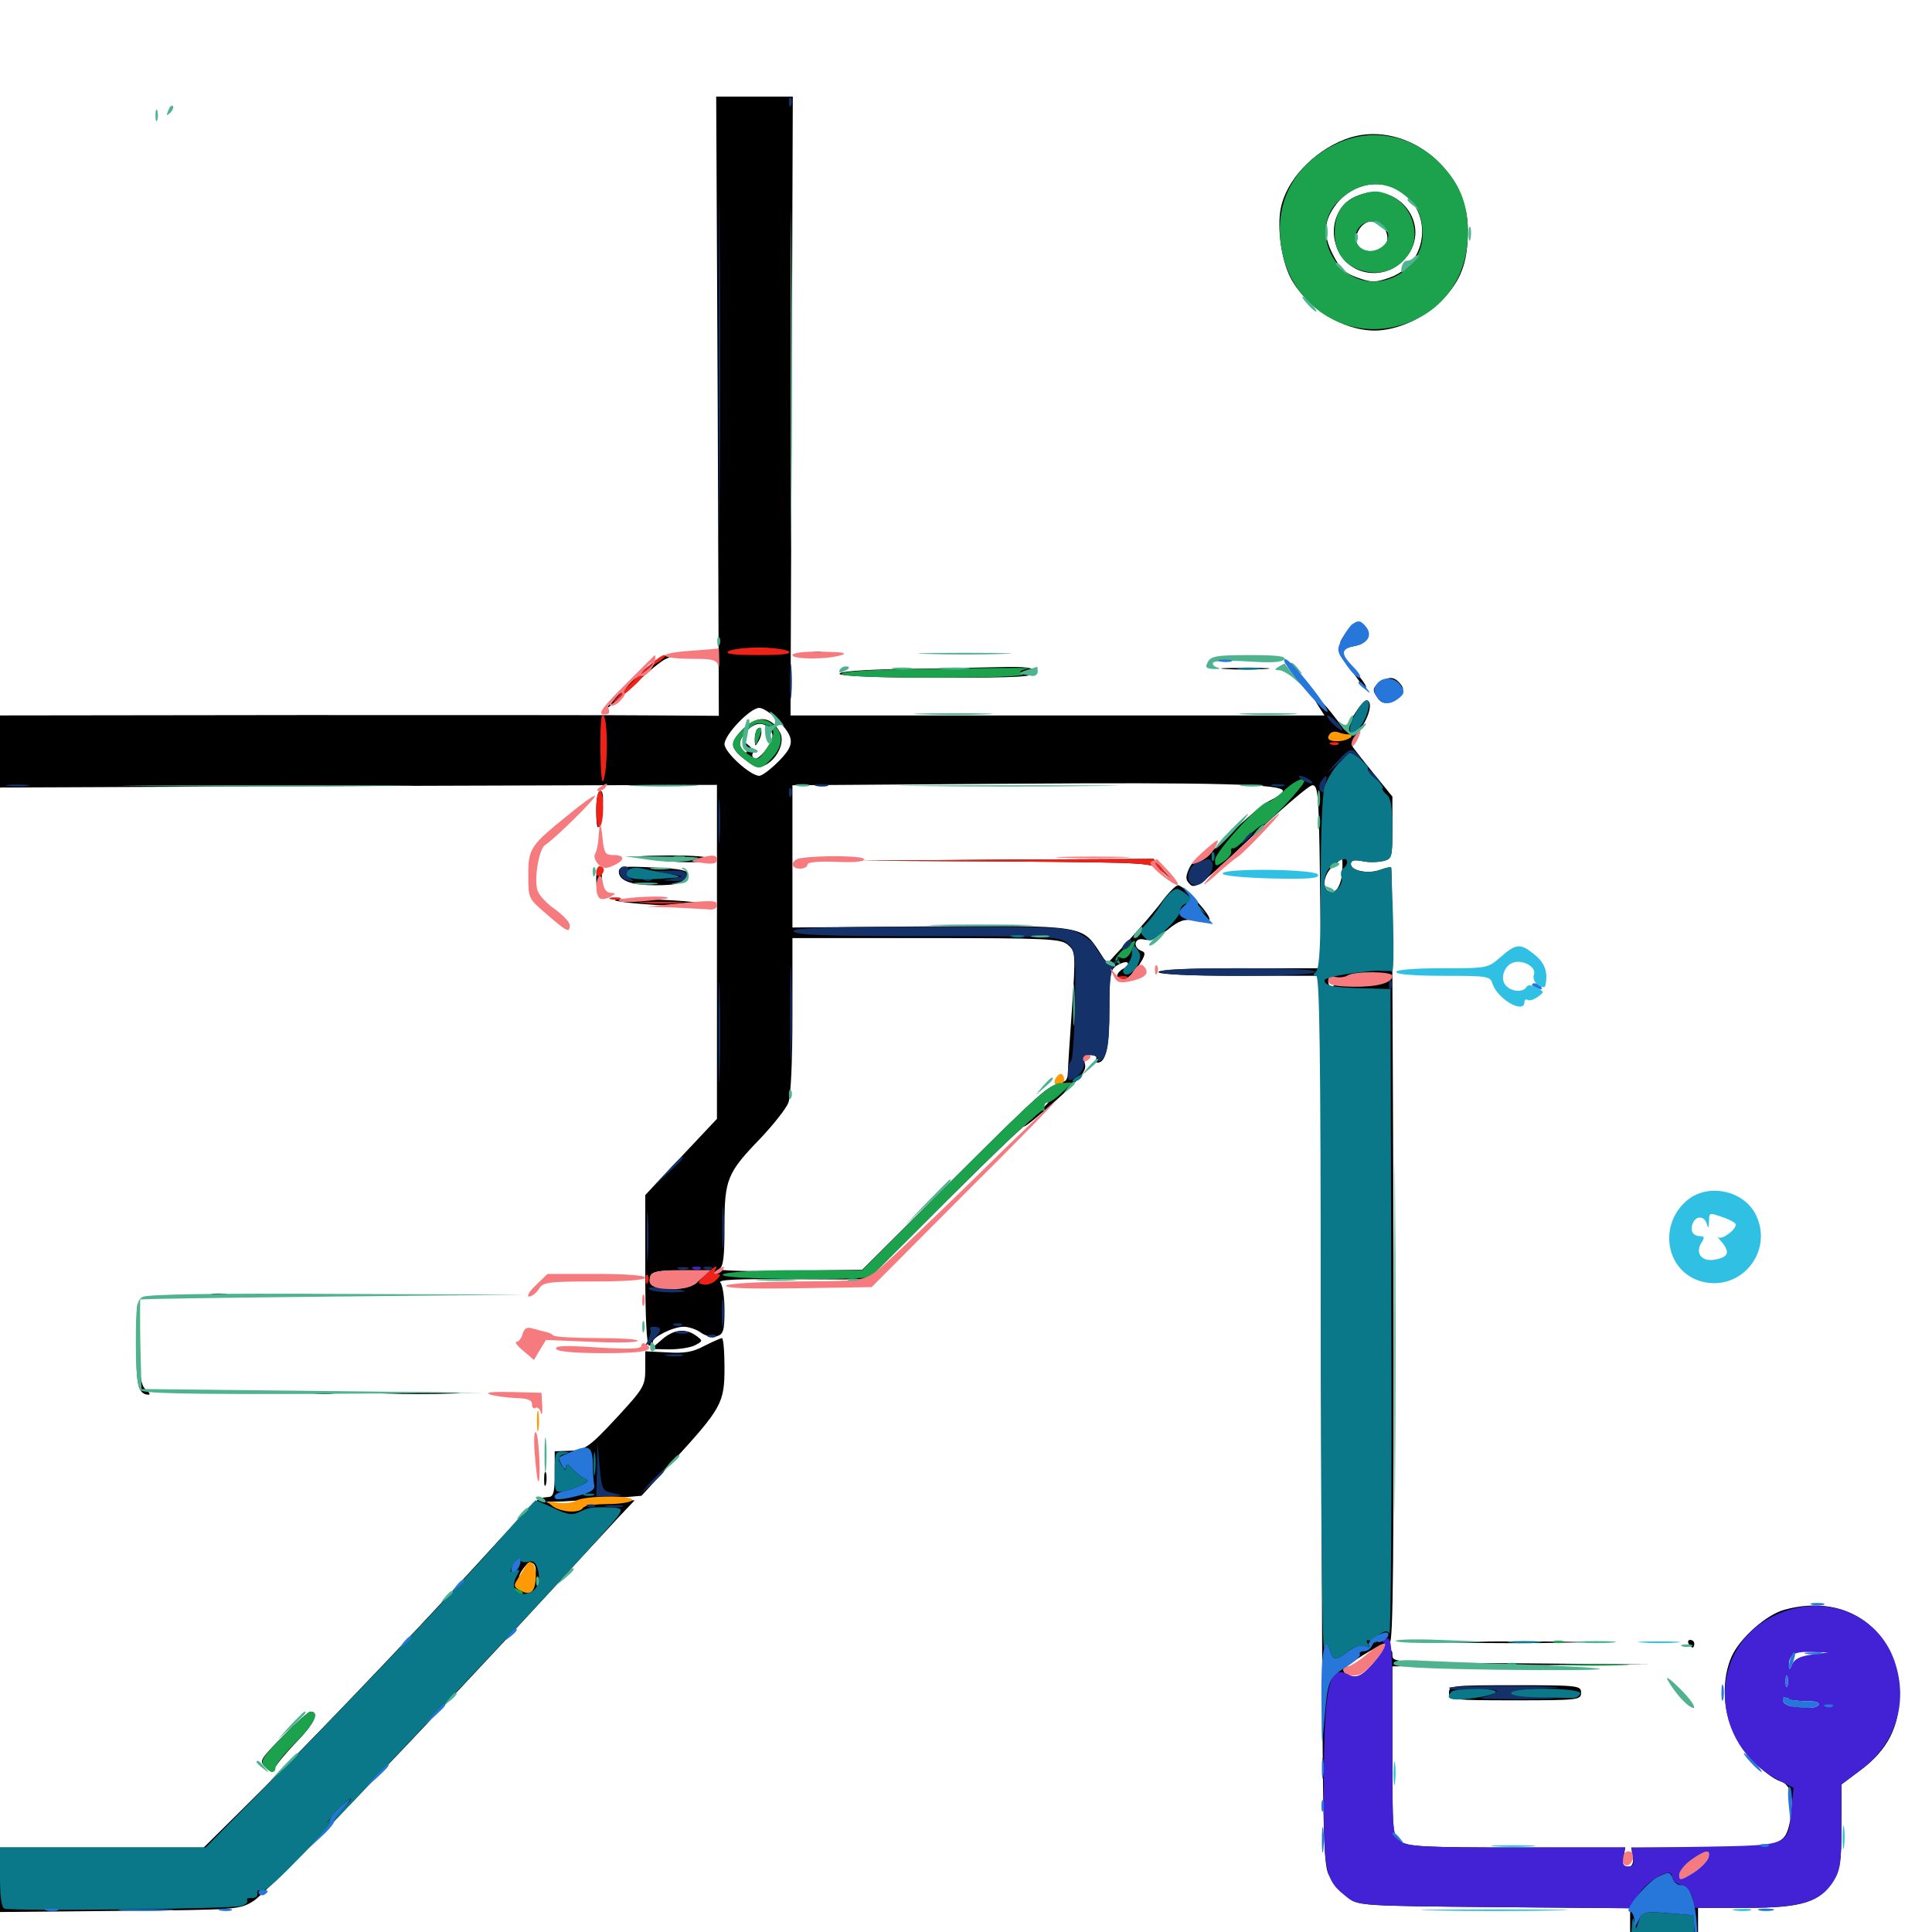 <svg xmlns="http://www.w3.org/2000/svg" viewBox="0 -1000 1000 1000">
	<path fill="#000000" d="M371.484 -789.648L372.07 -629.492L341.797 -629.688C325.195 -629.883 241.406 -629.883 155.859 -629.883L0 -629.688V-611.133V-592.383L185.547 -593.164L371.094 -593.75V-507.227V-420.898L352.539 -401.172L333.984 -381.445V-342.578C333.984 -317.773 334.766 -303.516 335.938 -303.516C337.109 -303.516 337.891 -304.297 337.891 -305.469C337.891 -308.008 348.438 -313.281 353.906 -313.281C356.445 -313.281 360.547 -311.914 362.891 -310.156C365.43 -308.398 368.945 -307.617 371.094 -308.398C374.414 -309.375 375 -311.328 375 -321.875C375 -328.516 374.023 -334.961 372.852 -336.133C371.289 -337.695 381.836 -338.086 409.961 -337.891L449.219 -337.695L489.062 -377.539C510.938 -399.414 529.492 -417.188 530.078 -416.992C530.859 -416.797 538.477 -423.047 547.07 -430.859C559.961 -442.578 562.5 -445.898 561.523 -449.414C560.742 -452.93 561.328 -453.906 564.453 -453.906C566.797 -453.906 567.969 -453.125 567.383 -451.953C566.797 -450.781 566.992 -450 568.164 -450C572.461 -450 574.219 -458.398 574.219 -477.734C574.219 -496.094 574.609 -498.047 578.32 -500.391C580.664 -501.758 583.008 -502.344 583.594 -501.758C584.375 -500.977 583.398 -499.609 581.445 -498.633C577.148 -496.094 577.148 -492.969 581.641 -492.969C583.398 -493.164 586.914 -496.289 589.258 -500C592.969 -505.664 593.164 -507.031 590.82 -507.812C585.938 -509.766 587.305 -515.039 592.188 -513.672C595.312 -512.891 598.828 -514.453 604.102 -518.555C610.352 -523.633 612.891 -524.414 618.359 -523.633C621.875 -523.047 625.391 -523.242 625.977 -524.023C627.148 -525.977 612.695 -541.797 609.766 -541.797C608.789 -541.797 605.273 -538.477 602.148 -534.375C599.219 -530.273 591.406 -521.094 584.961 -514.062L573.047 -501.172L568.75 -507.812C560.156 -520.898 559.766 -521.094 481.055 -520.508L410.156 -519.922V-556.836V-593.555L522.07 -594.336C630.078 -595.117 664.062 -594.141 664.062 -590.625C664.062 -589.648 661.133 -587.5 657.617 -585.742C654.102 -584.18 644.727 -576.172 636.719 -568.359C628.906 -560.352 621.289 -554.297 620.117 -554.688C618.945 -555.273 616.797 -553.32 615.43 -550.391C613.477 -545.898 613.672 -544.531 616.016 -542.188C618.555 -539.648 622.266 -542.383 647.461 -566.406C663.281 -581.25 677.539 -593.555 679.297 -593.555C682.227 -593.555 682.617 -588.867 683.203 -546.289L683.789 -498.828H641.797C615.039 -498.828 599.609 -498.047 599.609 -496.875C599.609 -495.703 614.844 -494.922 641.602 -494.922H683.594L683.984 -265.039C684.57 -39.062 684.57 -34.766 688.477 -28.32C690.625 -24.609 694.922 -19.922 697.852 -17.578C703.125 -13.672 705.664 -13.477 773.633 -12.891L843.75 -12.305V18.75V50H861.523H879.102L878.516 40.625C877.93 32.031 877.539 31.445 873.047 32.031C861.914 33.398 860.742 33.203 859.961 30.859C859.375 29.297 861.719 28.516 867.773 28.516C876.367 28.516 876.562 28.32 877.734 21.289C878.32 17.188 878.906 8.008 878.906 0.586V-12.5H903.906C932.812 -12.5 941.992 -15.43 948.828 -26.562C952.539 -32.617 953.125 -36.328 953.125 -54.883V-76.367L963.281 -83.984C976.953 -94.141 983.203 -106.445 983.008 -122.461C982.617 -156.25 956.25 -175.781 923.633 -166.797C914.258 -164.258 900.586 -152.148 896.289 -142.578C891.211 -131.25 891.602 -115.43 897.266 -103.32C901.953 -93.164 914.453 -80.273 921.68 -77.93C926.953 -76.367 928.711 -68.945 926.562 -57.617C924.023 -44.531 921.484 -43.75 879.688 -43.75H844.336L845.117 -39.062C845.703 -36.133 844.922 -34.18 842.773 -33.203C840.039 -32.227 839.453 -33.008 840.234 -37.891L841.211 -43.75H785.156C737.891 -43.75 728.711 -44.141 725 -46.875C720.703 -49.805 720.703 -50.586 720.703 -93.555V-137.5L787.695 -138.086L854.492 -138.477L787.695 -139.062C720.703 -139.453 720.703 -139.453 720.703 -143.555C720.703 -147.266 719.336 -146.484 710.742 -138.477C701.562 -129.883 700.586 -129.492 697.656 -132.422C695.898 -133.984 694.922 -135.742 695.508 -136.133C701.562 -141.602 717.578 -150.781 719.336 -150C721.094 -149.414 721.484 -193.75 721.289 -349.609C720.898 -459.961 720.508 -550.586 720.117 -550.977C719.531 -551.367 717.188 -550.781 714.453 -549.805C708.398 -547.461 699.219 -549.219 699.219 -552.734C699.219 -554.688 700.781 -555.078 705.078 -554.297C708.203 -553.516 713.086 -553.711 715.82 -554.297C720.508 -555.469 720.703 -556.055 720.703 -571.68V-587.695L711.328 -599.219C706.25 -605.469 701.367 -611.719 700.391 -613.086C699.219 -614.648 700.391 -617.773 703.711 -622.266C708.984 -628.906 710.742 -637.5 707.227 -637.5C706.055 -637.5 703.32 -633.984 700.781 -629.883L696.094 -622.07L689.453 -630.664C682.227 -639.844 677.148 -642.773 682.422 -634.57L685.547 -629.688H547.461H409.18L409.766 -789.844L410.352 -950H390.43H370.703ZM402.344 -627.539C411.523 -617.969 411.523 -614.648 403.125 -606.055C399.023 -601.953 394.531 -598.438 392.969 -598.438C388.477 -598.438 375 -610.547 375 -614.844C375 -619.727 388.281 -633.594 392.969 -633.594C394.922 -633.594 399.023 -630.859 402.344 -627.539ZM694.727 -548.633C694.141 -541.211 691.016 -536.719 687.695 -538.672C684.18 -540.82 685.156 -547.266 689.844 -551.562C692.188 -553.711 694.336 -555.469 694.531 -555.469C694.922 -555.469 694.922 -552.344 694.727 -548.633ZM552.539 -511.133C556.641 -507.617 556.836 -507.031 554.883 -478.32C553.711 -462.305 552.734 -447.07 552.734 -444.727C552.734 -442.188 551.758 -440.234 550.586 -440.234C549.609 -440.234 549.219 -439.258 550 -438.086C550.977 -436.328 550.391 -436.328 547.656 -437.891C544.336 -439.844 537.891 -433.984 495.117 -391.406L446.289 -342.773L407.812 -342.188C386.719 -341.797 370.703 -342.383 372.266 -343.164C374.414 -344.336 375 -349.414 375 -365.234C375 -389.648 376.367 -392.969 393.75 -410.938C400.391 -417.969 406.836 -426.172 408.008 -429.102C409.375 -432.422 410.156 -450.977 410.156 -474.609V-514.453H479.297C542.188 -514.453 548.828 -514.062 552.539 -511.133ZM691.797 -491.992C691.797 -491.016 690.82 -489.844 689.648 -489.453C688.477 -489.062 687.5 -490.234 687.5 -491.992C687.5 -493.75 688.477 -494.922 689.648 -494.531C690.82 -494.141 691.797 -492.969 691.797 -491.992ZM718.75 -492.578C718.75 -491.602 713.477 -491.016 706.836 -491.016C699.219 -491.016 695.508 -491.797 696.289 -492.969C697.656 -495.312 718.75 -494.727 718.75 -492.578ZM542.969 -429.883C542.969 -429.492 539.648 -426.172 535.742 -422.461L528.32 -415.82L534.961 -423.242C541.406 -429.883 542.969 -431.445 542.969 -429.883ZM364.844 -341.211C362.891 -340.82 361.328 -339.258 361.328 -337.695C361.328 -332.422 339.062 -330.664 337.109 -335.938C334.961 -341.406 337.891 -342.578 353.125 -342.383C361.328 -342.188 366.602 -341.797 364.844 -341.211ZM948.828 -146.094C957.031 -143.75 953.125 -141.406 941.406 -141.406C928.32 -141.406 925.781 -139.062 925.781 -126.953V-120.117L938.672 -119.531C948.047 -119.141 952.344 -117.969 953.711 -115.82C956.836 -110.938 953.516 -102.539 946.875 -98.438C938.281 -93.359 937.305 -95.312 945.117 -101.953C949.414 -105.469 951.367 -108.594 950.977 -111.133C950.195 -114.453 948.047 -115.234 936.523 -116.016L922.852 -116.992L923.047 -127.344C923.438 -141.406 927.734 -147.266 937.109 -147.266C941.016 -147.266 946.289 -146.68 948.828 -146.094ZM886.719 -40.234C886.719 -37.109 872.461 -26.172 868.359 -26.172C865.43 -26.172 867.773 -31.445 872.656 -36.328C877.539 -41.211 886.719 -43.75 886.719 -40.234ZM854.492 28.711C853.516 31.641 853.711 32.422 855.469 31.445C857.031 30.469 857.617 31.445 857.031 34.57C856.641 37.695 854.883 39.453 852.148 39.844C848.047 40.43 847.656 39.648 847.656 32.617C847.656 25.781 848.242 24.609 851.758 24.609C854.883 24.609 855.469 25.391 854.492 28.711ZM383.789 -621.875C377.344 -615.234 377.93 -612.5 387.109 -605.664C391.211 -602.734 392.969 -602.344 396.289 -604.102C402.539 -607.422 406.445 -616.211 403.711 -620.898C399.023 -629.688 391.602 -630.078 383.789 -621.875ZM399.023 -621.68C400.586 -619.336 400 -616.992 396.68 -612.305C394.336 -608.984 391.406 -606.641 390.43 -607.422C389.453 -608.008 389.062 -609.18 389.648 -610.156C390.234 -610.938 389.258 -612.695 387.695 -614.062C385.156 -616.211 384.961 -616.016 385.938 -613.086C386.914 -610.547 386.719 -609.961 385.156 -610.938C381.641 -613.086 382.422 -617.578 386.914 -622.07C391.406 -626.562 396.094 -626.367 399.023 -621.68ZM391.992 -622.656C391.211 -621.875 390.625 -619.336 390.625 -617.188C390.82 -613.477 390.82 -613.281 392.773 -616.602C394.922 -620.312 394.336 -625 391.992 -622.656ZM696.289 -927.93C679.492 -921.484 665.625 -906.445 662.891 -891.992C660.938 -881.836 663.281 -865.625 667.773 -856.641C675.781 -841.016 694.727 -828.906 711.523 -828.906C722.852 -828.906 736.914 -835.156 745.898 -844.141C756.25 -854.688 759.766 -863.867 759.766 -881.055C759.766 -913.867 725.391 -939.062 696.289 -927.93ZM722.852 -902.148C742.188 -891.992 739.844 -863.477 719.141 -856.25C711.914 -853.711 709.961 -853.711 702.734 -856.25C696.094 -858.594 693.555 -860.938 689.844 -868.359C684.57 -878.711 685.156 -885.938 691.797 -894.531C699.609 -904.297 712.5 -907.422 722.852 -902.148ZM701.562 -898.242C692.578 -894.336 688.281 -883.594 691.406 -873.438C696.094 -857.617 716.016 -853.516 727.148 -866.016C742.383 -883.203 723.047 -908.008 701.562 -898.242ZM717.188 -880.664C719.922 -874.805 716.602 -869.922 709.961 -869.922C703.125 -869.922 700 -874.805 703.125 -880.664C706.641 -887.109 714.258 -887.109 717.188 -880.664ZM697.461 -673.438C691.016 -665.234 692.383 -663.281 702.734 -666.016C706.25 -666.992 707.031 -668.555 706.641 -672.266C705.859 -679.102 702.344 -679.688 697.461 -673.438ZM421.484 -661.523C419.922 -662.109 420.508 -662.695 422.656 -662.695C424.805 -662.891 425.977 -662.305 425.195 -661.719C424.609 -661.133 422.852 -660.938 421.484 -661.523ZM326.953 -647.266C319.141 -639.648 313.477 -633.594 314.258 -633.594C315.039 -633.594 321.289 -638.867 328.32 -645.508C335.156 -652.148 342.578 -658.203 344.727 -658.984L348.633 -660.742H344.727C342.383 -660.742 334.961 -655.273 326.953 -647.266ZM699.414 -653.125C702.93 -648.242 706.055 -643.945 706.445 -643.555C706.836 -643.164 707.031 -643.555 707.031 -644.531C707.031 -645.508 703.906 -649.805 700 -654.102L692.969 -661.914ZM465.234 -653.711C445.312 -653.32 433.789 -652.344 434.57 -651.172C435.352 -650 455.273 -649.219 485.547 -649.219C528.32 -649.219 535.156 -649.609 535.156 -652.148C535.156 -654.492 531.836 -655.078 516.211 -654.688C505.664 -654.492 482.812 -653.906 465.234 -653.711ZM532.617 -651.953C533.398 -652.539 532.227 -653.125 530.078 -652.93C527.93 -652.93 527.344 -652.344 528.906 -651.758C530.273 -651.172 532.031 -651.367 532.617 -651.953ZM634.375 -653.711C628.711 -654.102 633.203 -654.297 644.531 -654.297C655.859 -654.297 660.352 -654.102 654.883 -653.711C649.219 -653.32 639.844 -653.32 634.375 -653.711ZM713.672 -646.484C710.742 -644.141 710.352 -642.773 712.109 -640.234C715.039 -635.156 717.578 -634.961 722.852 -639.258C726.758 -642.383 726.953 -643.359 724.805 -646.094C721.484 -650 718.75 -650 713.672 -646.484ZM308.594 -580.469C308.594 -568.555 310.352 -568.945 311.719 -581.641C312.5 -587.5 312.109 -590.625 310.742 -590.625C309.375 -590.625 308.594 -586.523 308.594 -580.469ZM334.961 -555.469C349.219 -553.125 367.188 -553.125 367.188 -555.469C367.188 -556.641 358.984 -557.227 346.289 -557.227C328.516 -557.031 326.758 -556.641 334.961 -555.469ZM520.312 -554.102C596.094 -553.516 596.484 -553.516 601.367 -549.023L606.445 -544.727L601.758 -550.195L597.07 -555.469L520.703 -555.078L444.336 -554.492ZM308.594 -544.922C308.594 -541.211 309.18 -537.695 310.156 -537.305C310.938 -536.719 311.523 -539.844 311.523 -543.945C311.719 -548.047 310.938 -551.562 310.156 -551.562C309.375 -551.562 308.594 -548.633 308.594 -544.922ZM320.312 -548.828C320.312 -544.141 326.758 -541.797 339.258 -541.797C351.172 -541.797 354.688 -542.969 355.859 -547.461C356.25 -549.414 352.344 -550.391 338.477 -550.977C322.852 -551.758 320.312 -551.562 320.312 -548.828ZM318.75 -533.789C327.148 -531.641 370.508 -529.688 367.188 -531.641C365.625 -532.617 352.93 -533.984 338.867 -534.375C325 -534.961 315.82 -534.57 318.75 -533.789ZM109.961 -329.492C108.008 -330.078 109.57 -330.469 113.281 -330.469C116.992 -330.469 118.555 -330.078 116.797 -329.492C114.844 -329.102 111.719 -329.102 109.961 -329.492ZM70.703 -304.492C70.312 -283.398 71.484 -278.125 76.953 -278.125C77.93 -278.125 77.344 -279.297 75.586 -280.664C73.047 -282.617 72.266 -287.109 71.68 -304.492L71.094 -325.977ZM342.383 -306.445L336.914 -301.758L346.289 -301.562C351.562 -301.562 357.617 -302.539 359.766 -303.711C363.867 -305.859 363.867 -306.055 360.352 -308.594C354.883 -312.695 348.438 -311.914 342.383 -306.445ZM364.453 -303.32C358.789 -300.195 354.102 -299.414 345.508 -300L333.984 -300.586V-291.406C333.984 -282.812 333.203 -281.445 319.922 -266.992C304.492 -250.391 302.734 -249.219 293.555 -249.023L287.109 -248.828V-237.109C287.109 -228.125 286.523 -225.391 284.18 -225.195C282.617 -225 280.469 -224.805 279.492 -224.609C278.516 -224.609 263.477 -208.594 245.898 -189.258C211.914 -151.953 154.297 -91.797 123.828 -61.914L105.469 -43.75H52.734H0V-26.953V-10.352L62.109 -10.938C123.242 -11.523 124.023 -11.523 131.445 -16.211C138.281 -20.508 221.289 -107.031 284.961 -176.367C300.195 -193.164 316.406 -210.547 320.703 -215.234L328.516 -223.438H318.359C312.695 -223.438 305.273 -222.07 301.758 -220.312C296.289 -217.773 294.531 -217.773 289.062 -219.922L282.617 -222.656L291.211 -222.852C295.898 -223.047 307.031 -223.828 315.82 -224.414L332.031 -225.781L348.438 -243.75C373.438 -271.094 375 -273.828 375 -291.992C375 -300.586 374.414 -307.422 373.633 -307.422C372.656 -307.227 368.75 -305.469 364.453 -303.32ZM277.344 -186.914C277.344 -185.156 276.172 -184.375 274.609 -184.961C273.047 -185.547 271.289 -185.156 270.898 -183.789C270.508 -182.422 269.531 -182.031 268.945 -182.617C268.164 -183.203 268.945 -185.547 270.703 -187.891C273.828 -192.578 277.344 -191.992 277.344 -186.914ZM162.695 -278.711C159.57 -279.102 161.719 -279.492 166.992 -279.492C172.461 -279.492 174.805 -279.102 172.461 -278.711C169.922 -278.32 165.625 -278.32 162.695 -278.711ZM199.805 -278.711C190.234 -278.906 198.047 -279.297 216.797 -279.297C235.547 -279.297 243.359 -278.906 233.984 -278.711C224.414 -278.32 209.18 -278.32 199.805 -278.711ZM281.641 -234.18C281.641 -231.055 282.031 -229.883 282.617 -231.836C283.008 -233.594 283.008 -236.328 282.617 -237.695C282.031 -238.867 281.641 -237.5 281.641 -234.18ZM754.492 -149.805C738.477 -150 751.562 -150.391 783.203 -150.391C814.844 -150.391 827.93 -150 812.109 -149.805C796.094 -149.414 770.312 -149.414 754.492 -149.805ZM874.023 -149.219C874.609 -148.242 875.586 -147.266 876.172 -147.266C876.562 -147.266 876.953 -148.242 876.953 -149.219C876.953 -150.391 875.977 -151.172 874.805 -151.172C873.828 -151.172 873.438 -150.391 874.023 -149.219ZM750 -123.828C750 -120.117 751.367 -119.922 784.18 -119.922C816.992 -119.922 818.359 -120.117 818.359 -123.828C818.359 -127.539 816.992 -127.734 784.18 -127.734C751.367 -127.734 750 -127.539 750 -123.828ZM871.094 -120.898C873.633 -118.164 876.172 -116.016 876.562 -116.016C877.148 -116.016 875.586 -118.164 873.047 -120.898C870.508 -123.633 867.969 -125.781 867.578 -125.781C866.992 -125.781 868.555 -123.633 871.094 -120.898ZM146.484 -101.367C134.375 -89.062 133.984 -88.477 137.5 -85.352C140.625 -82.227 141.211 -82.227 142.188 -84.766C142.773 -86.328 148.047 -92.773 153.906 -98.828C163.086 -108.398 165.43 -114.062 160.547 -114.062C159.766 -114.062 153.32 -108.398 146.484 -101.367Z"/>
	<path fill="#ff9906" d="M688.867 -620.703C685.938 -617.773 687.695 -616.016 693.359 -616.406C698.438 -616.797 702.148 -619.922 697.461 -619.922C696.484 -619.922 694.336 -620.312 692.969 -620.898C691.406 -621.484 689.648 -621.289 688.867 -620.703ZM546.094 -441.211C545.508 -439.453 546.094 -438.281 547.852 -438.281C549.414 -438.281 550.781 -439.648 550.781 -441.211C550.781 -442.773 550 -444.141 549.023 -444.141C548.047 -444.141 546.875 -442.773 546.094 -441.211ZM277.93 -264.453C277.93 -259.57 278.32 -257.617 278.711 -260.156C279.102 -262.5 279.102 -266.406 278.711 -268.945C278.32 -271.289 277.93 -269.336 277.93 -264.453ZM298.242 -223.242C296.094 -222.07 291.797 -221.68 288.477 -222.266C282.617 -223.242 282.422 -223.242 285.938 -220.508C290.234 -217.188 300 -216.602 301.758 -219.531C302.344 -220.703 308.203 -221.484 314.453 -221.484C320.703 -221.484 326.562 -222.461 327.148 -223.438C328.711 -226.172 302.734 -225.977 298.242 -223.242ZM272.266 -189.844C271.484 -188.477 269.531 -185.352 268.164 -183.008C265.625 -179.297 265.82 -178.516 269.727 -176.562C274.805 -173.828 277.344 -176.367 277.344 -184.766C277.344 -190.625 274.414 -193.555 272.266 -189.844Z"/>
	<path fill="#ef2218" d="M376.953 -662.891C375 -661.523 379.883 -660.938 392.578 -660.938C405.273 -660.938 410.156 -661.523 408.203 -662.891C406.641 -663.867 399.609 -664.844 392.578 -664.844C385.547 -664.844 378.516 -663.867 376.953 -662.891ZM327.148 -646.875C315.82 -635.547 315.039 -634.18 322.656 -640.234C327.539 -644.141 332.227 -648.633 332.812 -650.195C333.398 -651.758 336.719 -654.883 340.234 -657.031C343.75 -659.18 345.312 -660.938 343.75 -660.938C341.992 -660.938 334.57 -654.688 327.148 -646.875ZM310.742 -612.109C310.938 -598.828 311.523 -593.359 312.5 -596.484C314.648 -603.516 314.648 -626.172 312.5 -629.688C311.133 -631.641 310.742 -625.977 310.742 -612.109ZM689.062 -614.648C687.5 -615.234 688.086 -615.82 690.234 -615.82C692.383 -616.016 693.555 -615.43 692.773 -614.844C692.188 -614.258 690.43 -614.062 689.062 -614.648ZM308.594 -580.664C308.594 -575.391 309.375 -571.289 310.352 -571.875C312.695 -573.438 312.891 -590.625 310.547 -590.625C309.375 -590.625 308.594 -586.133 308.594 -580.664ZM521.289 -554.102C595.898 -553.516 596.484 -553.516 601.367 -549.023L606.445 -544.727L601.758 -550.195L597.07 -555.469L521.68 -555.078L446.289 -554.492ZM308.594 -548.438C308.594 -546.875 309.57 -546.094 310.547 -546.68C311.719 -547.266 312.5 -548.633 312.5 -549.805C312.5 -550.781 311.719 -551.562 310.547 -551.562C309.57 -551.562 308.594 -550.195 308.594 -548.438ZM316.016 -534.57C314.648 -535.156 315.625 -535.547 318.359 -535.547C321.094 -535.547 322.07 -535.156 320.898 -534.57C319.531 -534.18 317.188 -534.18 316.016 -534.57ZM332.617 -532.617C327.344 -533.008 331.641 -533.203 341.797 -533.203C351.953 -533.203 356.25 -533.008 351.172 -532.617C345.898 -532.227 337.695 -532.227 332.617 -532.617ZM579.688 -493.555C578.125 -494.141 578.711 -494.727 580.859 -494.727C583.008 -494.922 584.18 -494.336 583.398 -493.75C582.812 -493.164 581.055 -492.969 579.688 -493.555ZM365.234 -340.234C360.938 -336.133 360.742 -335.742 364.062 -335.156C366.016 -334.766 369.141 -335.742 370.703 -337.5C373.047 -339.648 373.242 -340.625 371.484 -340.625C370.117 -340.625 369.531 -341.602 370.117 -342.578C372.07 -345.703 370.117 -344.922 365.234 -340.234ZM334.18 -337.5C334.18 -335.352 334.766 -334.766 335.352 -336.328C335.938 -337.695 335.742 -339.453 335.156 -340.039C334.57 -340.82 333.984 -339.648 334.18 -337.5Z"/>
	<path fill="#1ca14c" d="M692.188 -925.781C671.484 -916.211 660.547 -897.656 662.695 -875.781C665.625 -843.75 694.922 -822.852 724.805 -831.641C746.484 -837.891 759.766 -856.25 759.766 -879.492C759.766 -895.312 755.273 -905.859 744.141 -916.602C729.883 -930.273 709.766 -933.984 692.188 -925.781ZM724.805 -900.586C733.008 -895.117 736.328 -888.867 736.328 -878.516C736.328 -865.43 724.609 -854.297 710.938 -854.297C690.625 -854.297 678.32 -880.273 691.797 -894.922C701.562 -905.273 714.453 -907.617 724.805 -900.586ZM701.758 -898.242C694.336 -895.117 690.82 -889.258 690.82 -879.297C690.82 -869.336 695.703 -862.695 704.883 -859.961C714.258 -857.227 722.461 -859.766 728.516 -867.578C735.742 -876.758 731.836 -892.578 720.703 -898.242C713.867 -901.758 709.961 -901.758 701.758 -898.242ZM717.578 -881.25C722.266 -873.633 708.984 -865.82 703.125 -872.852C699.023 -877.734 703.711 -885.938 710.352 -885.156C713.086 -884.766 716.406 -883.008 717.578 -881.25ZM471.289 -653.711C449.609 -653.32 435.547 -652.344 435.547 -651.172C435.547 -650 453.711 -649.219 483.984 -649.219C513.086 -649.219 531.055 -650 529.492 -650.977C527.344 -652.344 527.734 -652.93 531.445 -653.711C536.328 -654.492 530.469 -654.492 471.289 -653.711ZM384.18 -622.266C377.539 -615.234 377.539 -613.672 384.961 -607.422C392.383 -601.172 393.555 -601.172 399.414 -607.422C405.273 -613.672 405.664 -620.117 400.781 -624.414C395.508 -629.297 390.039 -628.516 384.18 -622.266ZM397.266 -624.609C401.562 -623.047 401.172 -618.75 396.289 -611.914C392.578 -606.445 392.188 -606.445 387.5 -609.375C381.836 -613.281 381.641 -616.797 386.719 -621.875C390.82 -625.977 392.383 -626.367 397.266 -624.609ZM391.992 -622.461C391.211 -621.875 390.625 -619.336 390.82 -617.188C390.82 -613.477 391.016 -613.477 392.773 -617.773C394.727 -622.461 394.336 -624.805 391.992 -622.461ZM664.453 -590.625C660.938 -587.5 657.227 -584.766 655.859 -584.766C652.344 -584.766 628.906 -558.984 628.906 -554.883C628.906 -551.367 629.297 -551.367 633.398 -554.102C635.742 -555.664 637.5 -558.008 637.305 -559.18C636.914 -560.352 637.305 -561.133 638.281 -560.938C639.062 -560.547 642.383 -563.281 645.703 -566.797C649.023 -570.117 652.539 -573.047 653.711 -573.047C655.469 -573.047 668.359 -586.133 673.633 -593.164C678.125 -599.023 671.289 -597.266 664.453 -590.625ZM349.219 -556.055C347.852 -556.641 348.828 -557.031 351.562 -557.031C354.297 -557.031 355.273 -556.641 354.102 -556.055C352.734 -555.664 350.391 -555.664 349.219 -556.055ZM581.25 -508.398C577.344 -504.688 576.367 -502.734 578.32 -501.758C579.883 -500.586 580.273 -500.977 579.102 -502.734C577.93 -504.688 578.32 -505.078 580.469 -504.102C582.422 -503.516 584.18 -504.688 585.742 -508.008C588.867 -514.648 588.086 -514.648 581.25 -508.398ZM494.727 -391.016L446.289 -342.578H412.109C372.266 -342.578 358.789 -339.062 395.508 -338.281C408.398 -337.891 425.977 -337.891 434.57 -338.086L450.195 -338.672L494.141 -382.617C518.359 -406.836 538.867 -425.977 539.844 -425.195C540.625 -424.414 541.016 -425 540.625 -426.562C540.43 -428.125 541.016 -429.297 541.992 -429.297C543.164 -429.102 546.484 -431.445 549.609 -434.375L555.078 -439.648L549.023 -439.453C543.75 -439.258 536.133 -432.422 494.727 -391.016ZM266.992 -176.367C268.359 -175 269.922 -174.414 270.508 -175C271.094 -175.586 270.117 -176.758 268.164 -177.344C265.43 -178.516 265.234 -178.32 266.992 -176.367ZM804.297 -149.805C802.93 -150.391 803.906 -150.781 806.641 -150.781C809.375 -150.781 810.352 -150.391 809.18 -149.805C807.812 -149.414 805.469 -149.414 804.297 -149.805ZM780.859 -138.086C779.297 -138.672 779.883 -139.258 782.031 -139.258C784.18 -139.453 785.352 -138.867 784.57 -138.281C783.984 -137.695 782.227 -137.5 780.859 -138.086ZM809.18 -138.086C800.781 -138.281 807.617 -138.672 824.219 -138.672C840.82 -138.672 847.656 -138.281 839.453 -138.086C831.055 -137.695 817.383 -137.695 809.18 -138.086ZM146.68 -101.562C135.938 -90.625 134.57 -88.477 136.719 -85.938C139.648 -82.227 142.578 -81.836 142.578 -85.156C142.578 -86.523 147.461 -92.578 153.516 -98.633C163.086 -108.203 165.625 -114.062 160.547 -114.062C159.766 -114.062 153.516 -108.398 146.68 -101.562Z"/>
	<path fill="#143269" d="M372.07 -810.352C372.07 -733.008 372.266 -701.562 372.461 -740.625C372.852 -779.688 372.852 -842.969 372.461 -881.25C372.266 -919.531 372.07 -887.695 372.07 -810.352ZM408.398 -946.875C408.398 -944.727 408.984 -944.141 409.57 -945.703C410.156 -947.07 409.961 -948.828 409.375 -949.414C408.789 -950.195 408.203 -949.023 408.398 -946.875ZM408.789 -647.266C408.789 -639.258 409.18 -635.938 409.57 -640.039C409.961 -643.945 409.961 -650.586 409.57 -654.688C409.18 -658.594 408.789 -655.273 408.789 -647.266ZM689.453 -625.781C691.602 -623.633 693.945 -621.875 694.727 -621.875C695.312 -621.875 694.336 -623.633 692.383 -625.781C690.43 -627.93 688.086 -629.688 687.109 -629.688C686.328 -629.688 687.305 -627.93 689.453 -625.781ZM692.188 -605.859L686.523 -599.414L692.773 -605.078C698.438 -610.156 699.414 -610.352 702.539 -608.008C705.664 -605.469 705.859 -605.664 703.32 -608.789C699.805 -613.281 698.828 -613.086 692.188 -605.859ZM709.961 -598.438C711.914 -596.289 713.867 -594.531 714.453 -594.531C715.039 -594.531 713.867 -596.289 711.914 -598.438C709.961 -600.586 708.008 -602.344 707.422 -602.344C706.836 -602.344 708.008 -600.586 709.961 -598.438ZM673.828 -596.484C675.391 -595.508 677.734 -594.531 678.711 -594.531C679.883 -594.531 679.297 -595.508 677.734 -596.484C676.172 -597.461 674.023 -598.438 672.852 -598.438C671.875 -598.438 672.266 -597.461 673.828 -596.484ZM683.984 -595.898C682.812 -594.531 682.617 -592.188 683.398 -590.82C684.57 -589.062 685.352 -589.844 685.938 -593.359C687.109 -599.219 686.914 -599.414 683.984 -595.898ZM4.492 -593.164C1.367 -593.555 3.516 -593.945 8.789 -593.945C14.258 -593.945 16.602 -593.555 14.258 -593.164C11.719 -592.773 7.422 -592.773 4.492 -593.164ZM422.461 -593.164C420.508 -593.75 421.68 -594.141 424.805 -594.141C428.125 -594.141 429.492 -593.75 428.32 -593.164C426.953 -592.773 424.219 -592.773 422.461 -593.164ZM658.789 -593.164C656.836 -593.75 658.008 -594.141 661.133 -594.141C664.453 -594.141 665.82 -593.75 664.648 -593.164C663.281 -592.773 660.547 -592.773 658.789 -593.164ZM371.875 -575C371.875 -564.844 372.07 -560.547 372.461 -565.82C372.852 -570.898 372.852 -579.102 372.461 -584.375C372.07 -589.453 371.875 -585.156 371.875 -575ZM408.398 -589.453C408.398 -587.305 408.984 -586.719 409.57 -588.281C410.156 -589.648 409.961 -591.406 409.375 -591.992C408.789 -592.773 408.203 -591.602 408.398 -589.453ZM644.336 -565.82C641.797 -562.695 641.992 -562.5 645.117 -565.039C648.242 -567.578 649.219 -569.141 647.656 -569.141C647.266 -569.141 645.703 -567.578 644.336 -565.82ZM619.727 -553.516C613.867 -551.172 613.281 -541.797 618.945 -541.797C623.047 -541.797 628.711 -549.219 627.539 -553.125C626.562 -555.859 625.586 -555.859 619.727 -553.516ZM320.703 -548.242C321.094 -546.289 323.047 -544.531 325.195 -544.141C328.125 -543.75 328.516 -543.945 326.367 -545.312C325 -546.484 324.414 -548.242 325 -549.414C325.781 -550.586 325 -551.562 323.242 -551.562C321.289 -551.562 320.312 -550.195 320.703 -548.242ZM346.68 -547.656C354.297 -546.484 354.297 -546.484 348.633 -545.312L342.773 -544.336L349.219 -543.945C353.516 -543.75 355.469 -544.531 355.469 -546.68C355.469 -548.828 353.32 -549.609 347.266 -549.414L338.867 -549.023ZM333.594 -544.336C332.031 -544.922 332.617 -545.508 334.766 -545.508C336.914 -545.703 338.086 -545.117 337.305 -544.531C336.719 -543.945 334.961 -543.75 333.594 -544.336ZM410.742 -517.969C411.328 -516.016 426.953 -515.43 479.883 -515.43C545.312 -515.43 548.633 -515.234 552.734 -511.523C556.641 -508.008 556.836 -506.25 556.445 -479.688C556.055 -464.258 555.273 -451.367 554.297 -450.781C553.516 -450.195 552.734 -447.461 552.734 -444.727C552.734 -440.039 552.93 -439.844 557.227 -442.773C559.766 -444.531 561.328 -447.461 561.133 -449.805C560.742 -452.734 561.719 -453.906 564.453 -453.906C566.602 -453.906 568.359 -452.734 568.359 -451.562C568.359 -450 569.727 -450.586 571.289 -452.734C573.438 -455.664 574.219 -462.109 574.219 -477.148C574.219 -493.75 574.805 -498.242 577.734 -501.562C580.859 -505.469 580.859 -505.469 577.734 -502.93C574.609 -500.586 573.828 -500.977 570.312 -504.883C568.359 -507.422 566.602 -510.156 566.406 -510.938C566.406 -511.523 563.477 -514.062 559.766 -516.211C553.516 -520.117 550.781 -520.312 481.445 -520.312C425 -520.312 409.961 -519.727 410.742 -517.969ZM408.984 -475.391C408.984 -453.32 409.375 -444.336 409.57 -455.469C409.961 -466.406 409.961 -484.375 409.57 -495.508C409.375 -506.445 408.984 -497.461 408.984 -475.391ZM582.031 -511.523C580.469 -509.766 580.469 -508.594 581.641 -508.594C583.984 -508.594 586.719 -512.305 585.352 -513.672C584.961 -514.062 583.398 -513.281 582.031 -511.523ZM371.875 -465.625C371.875 -442.578 372.266 -433.008 372.461 -444.727C372.852 -456.25 372.852 -475 372.461 -486.719C372.266 -498.242 371.875 -488.672 371.875 -465.625ZM600.586 -496.875C601.367 -495.703 616.797 -494.922 640.625 -494.922C664.453 -494.922 679.883 -495.703 680.664 -496.875C681.445 -498.242 667.578 -498.828 640.625 -498.828C613.672 -498.828 599.805 -498.242 600.586 -496.875ZM714.453 -497.461C713.086 -498.047 714.062 -498.438 716.797 -498.438C719.531 -498.438 720.508 -498.047 719.336 -497.461C717.969 -497.07 715.625 -497.07 714.453 -497.461ZM718.945 -489.844C718.945 -487.695 719.531 -487.109 720.117 -488.672C720.703 -490.039 720.508 -491.797 719.922 -492.383C719.336 -493.164 718.75 -491.992 718.945 -489.844ZM344.727 -392.969L336.914 -384.57L345.312 -392.383C352.93 -399.414 354.492 -401.172 352.93 -401.172C352.539 -401.172 348.828 -397.461 344.727 -392.969ZM373.828 -365.039C373.828 -355.469 374.023 -351.172 374.414 -355.664C374.805 -360.156 374.805 -368.164 374.414 -373.242C374.023 -378.32 373.828 -374.805 373.828 -365.039ZM334.766 -360.156C334.766 -348.828 334.961 -344.336 335.352 -350C335.742 -355.469 335.742 -364.844 335.352 -370.508C334.961 -375.977 334.766 -371.484 334.766 -360.156ZM351.172 -343.164C349.805 -343.75 350.781 -344.141 353.516 -344.141C356.25 -344.141 357.227 -343.75 356.055 -343.164C354.688 -342.773 352.344 -342.773 351.172 -343.164ZM364.844 -343.164C363.281 -343.75 363.867 -344.336 366.016 -344.336C368.164 -344.531 369.336 -343.945 368.555 -343.359C367.969 -342.773 366.211 -342.578 364.844 -343.164ZM336.133 -332.617C334.57 -333.594 337.109 -333.984 342.969 -333.398C356.25 -332.227 358.008 -331.25 347.656 -331.055C342.773 -331.055 337.695 -331.641 336.133 -332.617ZM373.633 -320.117C373.633 -313.672 374.023 -311.328 374.414 -314.844C374.805 -318.359 374.805 -323.633 374.414 -326.562C374.023 -329.492 373.633 -326.562 373.633 -320.117ZM349.219 -313.867C347.656 -314.453 348.242 -315.039 350.391 -315.039C352.539 -315.234 353.711 -314.648 352.93 -314.062C352.344 -313.477 350.586 -313.281 349.219 -313.867ZM336.523 -312.109C337.109 -311.328 336.719 -308.984 335.547 -306.641C333.398 -302.539 333.398 -302.539 337.695 -306.25C342.578 -310.742 342.969 -313.281 338.477 -313.281C336.719 -313.281 335.938 -312.695 336.523 -312.109ZM350.195 -309.961C348.242 -310.547 349.414 -310.938 352.539 -310.938C355.859 -310.938 357.227 -310.547 356.055 -309.961C354.688 -309.57 351.953 -309.57 350.195 -309.961ZM366.797 -308.008C365.234 -308.594 365.82 -309.18 367.969 -309.18C370.117 -309.375 371.289 -308.789 370.508 -308.203C369.922 -307.617 368.164 -307.422 366.797 -308.008ZM345.312 -298.242C342.773 -298.633 344.336 -299.023 348.633 -299.023C352.93 -299.219 354.883 -298.828 353.125 -298.242C351.172 -297.852 347.656 -297.852 345.312 -298.242ZM308.984 -239.648L308.594 -225.391L316.016 -225.586C323.047 -225.781 323.047 -225.977 317.383 -227.148C311.719 -228.32 311.523 -228.906 310.352 -241.016L309.18 -253.711ZM336.719 -232.812L331.055 -226.367L337.5 -232.031C343.359 -237.5 344.727 -239.062 343.164 -239.062C342.773 -239.062 340.039 -236.133 336.719 -232.812ZM304.297 -220.117C302.734 -220.703 303.32 -221.289 305.469 -221.289C307.617 -221.484 308.789 -220.898 308.008 -220.312C307.422 -219.727 305.664 -219.531 304.297 -220.117ZM314.062 -220.117C311.523 -220.508 313.086 -220.898 317.383 -220.898C321.68 -221.094 323.633 -220.703 321.875 -220.117C319.922 -219.727 316.406 -219.727 314.062 -220.117ZM750 -126.367C750 -125.391 755.859 -125 763.086 -125.391C772.07 -125.977 775.781 -125.391 774.414 -124.219C773.438 -123.047 769.922 -121.875 766.602 -121.289C763.477 -120.898 772.266 -120.508 786.133 -120.508C808.008 -120.703 809.375 -120.703 795.898 -121.875C776.758 -123.242 780.273 -125.586 802.734 -126.367C811.914 -126.758 803.711 -127.148 784.766 -127.344C765.625 -127.539 750 -127.148 750 -126.367Z"/>
	<path fill="#f67b7f" d="M356.445 -663.086C338.867 -661.719 340.82 -658.984 359.375 -658.984C368.555 -658.984 370.898 -658.398 371.68 -655.664C372.07 -653.711 372.461 -655.078 372.266 -658.398C372.266 -661.914 372.07 -664.648 372.07 -664.453C372.07 -664.258 365.039 -663.672 356.445 -663.086ZM410.156 -660.938C410.156 -658.594 428.516 -658.594 435.547 -660.938C438.867 -662.109 435.938 -662.5 425.391 -662.695C416.406 -662.891 410.156 -662.109 410.156 -660.938ZM323.633 -645.703C311.914 -633.984 309.375 -630.469 312.305 -630.273C315.039 -630.078 315.82 -630.859 315.039 -633.008C314.258 -634.961 314.648 -635.742 315.82 -634.961C316.992 -634.18 319.336 -635.352 321.289 -637.5C323.242 -639.648 324.023 -641.406 323.242 -641.406C322.266 -641.406 323.633 -643.555 326.172 -646.289C328.516 -648.828 331.25 -650.586 332.031 -650.195C333.789 -649.023 338.477 -654.492 339.062 -658.203C339.258 -659.766 339.258 -660.938 339.062 -660.938C338.867 -660.938 332.031 -654.102 323.633 -645.703ZM337.891 -656.25C337.891 -655.859 336.328 -654.297 334.57 -652.93C331.445 -650.391 331.25 -650.586 333.789 -653.711C336.328 -656.836 337.891 -657.812 337.891 -656.25ZM322.266 -640.625C322.266 -640.234 320.703 -638.672 318.945 -637.305C315.82 -634.766 315.625 -634.961 318.164 -638.086C320.703 -641.211 322.266 -642.188 322.266 -640.625ZM701.172 -618.945C700 -617.383 699.219 -615.234 699.609 -614.258C699.805 -613.086 701.172 -614.453 702.539 -616.992C705.078 -622.461 704.688 -623.047 701.172 -618.945ZM310.547 -592.578C308.789 -591.406 308.594 -590.625 309.961 -590.625C311.133 -590.625 312.891 -591.602 313.477 -592.578C315.039 -594.922 314.258 -594.922 310.547 -592.578ZM294.727 -578.711C274.414 -562.305 273.438 -560.938 273.438 -547.07C273.438 -534.961 273.438 -534.961 283.008 -526.758C293.555 -517.578 294.922 -516.992 294.922 -521.094C294.922 -522.656 291.406 -526.367 287.109 -529.492C282.812 -532.422 278.711 -536.914 278.125 -539.453C276.367 -545.703 279.102 -560.938 282.227 -562.695C286.523 -565.234 308.789 -587.109 308.008 -588.086C307.422 -588.477 301.562 -584.375 294.727 -578.711ZM649.414 -567.969C642.969 -561.914 635.938 -555.469 633.789 -553.711C631.641 -551.953 627.734 -547.852 625 -544.727C621.68 -540.82 623.047 -541.602 629.102 -546.875C633.984 -551.367 639.258 -555.664 640.82 -556.641C644.141 -558.789 663.281 -578.906 662.109 -578.906C661.523 -578.906 655.859 -573.828 649.414 -567.969ZM310.547 -573.047C310.352 -572.461 309.961 -569.336 309.766 -566.211C309.57 -562.891 308.789 -559.18 308.008 -558.008C307.227 -556.836 308.008 -554.492 309.57 -552.734C312.109 -550.391 313.672 -550.195 317.383 -551.953C323.633 -554.688 323.633 -557.422 317.578 -557.422C313.281 -557.422 312.695 -558.398 311.914 -565.82C311.523 -570.312 310.938 -573.633 310.547 -573.047ZM621.875 -558.398C617.188 -554.102 615.82 -552.148 618.164 -552.93C623.242 -554.492 626.758 -557.227 629.102 -561.719C631.836 -566.797 630.664 -566.211 621.875 -558.398ZM361.328 -555.664C356.836 -554.297 357.031 -554.102 363.867 -553.32C368.945 -552.539 371.094 -553.125 371.094 -554.883C371.094 -557.617 368.945 -557.812 361.328 -555.664ZM414.648 -555.859C409.18 -555.078 408.789 -550.391 414.062 -550.391C416.211 -550.391 417.969 -551.367 417.969 -552.539C417.969 -553.711 423.438 -554.297 432.617 -553.906C441.797 -553.516 447.266 -553.906 447.266 -555.273C447.266 -557.031 425.586 -557.422 414.648 -555.859ZM550.391 -556.055C541.406 -556.25 548.242 -556.641 565.43 -556.641C582.617 -556.641 589.844 -556.25 581.641 -556.055C573.438 -555.664 559.375 -555.664 550.391 -556.055ZM596.094 -554.102C594.531 -553.516 596.289 -551.172 600.781 -547.461C610.547 -539.648 612.695 -540.234 605.273 -548.633C601.758 -552.344 598.828 -555.469 598.828 -555.273C598.633 -555.273 597.461 -554.688 596.094 -554.102ZM602.539 -549.609C604.492 -547.461 605.664 -545.703 605.078 -545.703C604.492 -545.703 602.539 -547.461 600.586 -549.609C598.633 -551.758 597.461 -553.516 598.047 -553.516C598.633 -553.516 600.586 -551.758 602.539 -549.609ZM310.156 -546.484C308.008 -544.336 308.203 -536.328 310.547 -534.961C311.523 -534.375 314.062 -534.766 315.82 -535.742C318.945 -537.5 318.945 -537.695 316.016 -537.891C314.062 -537.891 312.5 -539.844 312.109 -542.969C311.719 -545.703 310.938 -547.266 310.156 -546.484ZM320.508 -534.18C323.047 -535.742 347.266 -536.719 345.508 -535.156C345.117 -534.766 338.672 -533.984 331.25 -533.398C323.242 -532.812 318.945 -533.203 320.508 -534.18ZM347.656 -532.031C369.141 -534.18 371.094 -534.18 371.094 -531.445C371.094 -529.883 369.336 -528.906 366.797 -529.297C364.258 -529.492 356.25 -529.883 348.633 -530.273L334.961 -530.664ZM586.328 -496.875C583.398 -491.992 580.469 -491.992 576.758 -496.484C574.219 -499.414 574.219 -499.414 576.172 -495.312C578.125 -491.406 579.297 -491.016 584.57 -491.992C591.992 -493.555 594.727 -495.703 592.969 -498.633C591.016 -501.758 589.062 -501.367 586.328 -496.875ZM597.852 -497.656C597.852 -495.508 598.438 -494.922 599.023 -496.484C599.609 -497.852 599.414 -499.609 598.828 -500.195C598.242 -500.977 597.656 -499.805 597.852 -497.656ZM697.461 -495.117C696.094 -494.141 693.164 -493.945 691.211 -494.336C688.867 -495.117 687.5 -494.336 687.5 -492.383C687.5 -490.234 690.43 -489.453 700.195 -489.258C712.695 -489.062 720.703 -491.211 720.703 -494.922C720.703 -497.266 701.172 -497.461 697.461 -495.117ZM560.547 -451.758C560.547 -450.781 561.523 -450.391 562.5 -450.977C563.672 -451.562 564.453 -452.539 564.453 -453.125C564.453 -453.516 563.672 -453.906 562.5 -453.906C561.523 -453.906 560.547 -452.93 560.547 -451.758ZM502.734 -388.477C479.102 -365.43 456.836 -344.336 453.125 -341.602C446.484 -337.109 445.117 -336.914 411.719 -336.719C391.406 -336.523 376.562 -335.547 375.781 -334.57C375 -333.203 388.281 -332.812 412.891 -333.203L451.172 -333.789L499.414 -382.227C526.172 -408.789 547.266 -430.469 546.68 -430.469C545.898 -430.469 526.172 -411.523 502.734 -388.477ZM371.094 -342.578C369.336 -341.406 369.141 -340.625 370.508 -340.625C371.68 -340.625 373.438 -341.602 374.023 -342.578C375.586 -344.922 374.805 -344.922 371.094 -342.578ZM336.719 -339.648C334.766 -334.766 337.891 -332.812 347.656 -332.812C355.078 -332.812 358.398 -333.789 362.5 -337.695L367.773 -342.578H352.734C341.406 -342.578 337.5 -341.797 336.719 -339.648ZM277.344 -334.766C274.023 -331.641 272.461 -328.906 273.828 -328.906C275.195 -328.906 277.539 -330.664 278.906 -332.812C281.055 -336.328 283.398 -336.719 307.617 -336.719C323.828 -336.719 333.984 -337.5 333.984 -338.672C333.984 -339.844 324.219 -340.625 308.594 -340.625H283.398ZM332.422 -326.953C332.422 -324.219 332.812 -323.242 333.398 -324.609C333.789 -325.781 333.789 -328.125 333.398 -329.492C332.812 -330.664 332.422 -329.688 332.422 -326.953ZM270.508 -309.57C269.922 -307.227 268.359 -305.469 267.383 -305.469C266.211 -305.469 267.773 -303.32 270.898 -300.781L276.367 -296.094L279.492 -301.367L282.617 -306.445L306.25 -305.469C319.336 -304.883 330.078 -305.078 330.078 -306.055C330.078 -306.836 320.508 -307.422 308.984 -307.422C297.266 -307.422 287.109 -308.008 286.328 -308.789C285.742 -309.57 283.984 -310.352 282.617 -310.547C281.25 -310.938 278.32 -311.719 275.977 -312.305C272.852 -313.281 271.484 -312.695 270.508 -309.57ZM332.031 -303.516C332.031 -301.758 325.977 -301.562 309.375 -302.539C292.578 -303.711 286.914 -303.516 287.891 -301.758C288.867 -300.391 297.461 -299.609 312.695 -299.609C333.789 -299.609 339.648 -300.977 333.984 -304.492C333.008 -305.078 332.031 -304.688 332.031 -303.516ZM253.906 -278.125C256.641 -277.344 262.5 -276.562 267.188 -276.367C273.242 -276.172 275.391 -275.391 275.391 -273.047C275.391 -271.484 276.172 -270.508 277.148 -271.289C278.125 -271.875 279.492 -270.703 279.883 -268.945C280.469 -266.992 280.859 -268.555 280.664 -272.266L280.273 -279.102L264.648 -279.492C254.297 -279.688 250.586 -279.297 253.906 -278.125ZM276.758 -247.656C277.344 -240.234 278.125 -233.789 278.516 -233.398C280.078 -231.641 279.102 -255.859 277.539 -258.398C276.562 -259.961 276.172 -255.664 276.758 -247.656ZM707.031 -143.359C703.32 -140.234 699.023 -137.695 697.852 -137.5C696.484 -137.5 695.312 -136.719 695.312 -135.742C695.312 -133.398 699.414 -132.031 703.516 -133.203C707.812 -134.18 719.727 -149.219 716.406 -149.219C714.844 -149.219 710.742 -146.68 707.031 -143.359ZM839.844 -37.695C839.844 -33.008 844.336 -33.594 845.312 -38.477C845.703 -40.43 844.727 -41.797 842.969 -41.797C841.016 -41.797 839.844 -40.039 839.844 -37.695ZM875.586 -37.5C872.07 -34.961 869.141 -31.445 869.141 -29.492C869.141 -26.562 869.922 -26.562 876.562 -30.664C880.469 -33.203 883.984 -36.914 884.375 -38.672C885.352 -42.969 883.008 -42.578 875.586 -37.5Z"/>
	<path fill="#0b7889" d="M641.211 -653.711C638.086 -654.102 640.625 -654.492 646.484 -654.492C652.344 -654.492 654.883 -654.102 651.953 -653.711C648.828 -653.32 644.141 -653.32 641.211 -653.711ZM701.172 -629.883C699.023 -625.586 698.047 -621.68 699.023 -621.094C701.367 -619.531 706.445 -625.781 708.008 -632.227C710.156 -640.234 705.859 -638.867 701.172 -629.883ZM692.773 -604.688C689.844 -601.562 686.523 -596.094 685.547 -592.383C684.375 -588.867 683.594 -566.406 683.594 -542.773C683.594 -511.719 683.008 -499.023 681.25 -497.266C679.492 -495.508 679.492 -494.922 681.25 -494.922C683.008 -494.922 683.594 -454.688 683.594 -319.727C683.594 -218.555 684.375 -145.508 685.352 -147.07C686.719 -149.219 687.305 -148.828 688.477 -145.508C690.039 -140.43 691.602 -140.43 697.852 -145.312C700.781 -147.656 704.102 -148.633 706.25 -147.852C708.789 -146.875 709.18 -147.266 708.008 -149.219C706.836 -151.172 707.227 -151.562 710.156 -150.391C712.109 -149.609 713.086 -149.609 712.305 -150.391C711.523 -151.172 712.5 -152.93 714.453 -154.297C716.992 -156.055 718.164 -156.055 719.141 -154.492C719.922 -153.125 720.508 -227.734 720.117 -320.117L719.727 -488.086L705.273 -488.477C689.844 -488.867 685.547 -489.844 685.547 -492.578C685.547 -495.117 719.141 -499.219 720.508 -497.07C721.289 -496.094 721.484 -507.812 721.094 -522.852C720.703 -538.086 720.117 -550.781 719.922 -551.172C719.531 -551.367 717.188 -550.781 714.453 -549.805C708.398 -547.461 699.219 -549.219 699.219 -552.734C699.219 -554.688 700.781 -555.078 705.078 -554.297C708.203 -553.516 713.086 -553.711 715.82 -554.297C720.508 -555.469 720.703 -556.055 720.703 -570.898C720.703 -582.227 719.922 -586.914 717.773 -588.672C716.016 -590.039 715.234 -591.602 715.625 -592.188C716.211 -592.578 714.453 -594.727 711.914 -596.875C709.18 -599.023 707.422 -601.367 708.008 -602.344C708.789 -603.516 700.977 -610.156 698.633 -610.156C698.242 -610.156 695.703 -607.617 692.773 -604.688ZM697.266 -553.711C697.266 -552.539 696.289 -551.172 695.312 -550.586C694.141 -549.805 693.75 -547.656 694.336 -545.898C695.508 -541.992 690.625 -536.914 687.5 -538.867C683.984 -541.016 685.352 -549.219 689.844 -552.344C694.922 -555.859 697.266 -556.25 697.266 -553.711ZM627.148 -556.25C627.148 -554.102 627.734 -553.516 628.32 -555.078C628.906 -556.445 628.711 -558.203 628.125 -558.789C627.539 -559.57 626.953 -558.398 627.148 -556.25ZM325 -549.414C322.266 -544.922 328.32 -543.945 349.609 -545.703C352.93 -546.094 351.562 -546.68 345.703 -547.852C340.82 -548.633 334.57 -550 331.641 -550.586C328.711 -551.172 325.781 -550.586 325 -549.414ZM601.367 -532.617C598.828 -528.516 595.117 -523.633 593.164 -521.68C589.844 -518.359 589.648 -517.578 592.383 -514.844C595.117 -512.109 596.094 -512.5 602.93 -518.359C606.836 -521.875 610.352 -526.172 610.547 -527.734C611.523 -533.594 616.016 -533.984 622.07 -528.516C625.195 -525.586 624.414 -526.953 620.117 -531.641C616.016 -536.133 610.938 -539.844 609.18 -539.844C607.227 -539.844 603.711 -536.523 601.367 -532.617ZM524.023 -515.039C522.07 -515.625 523.242 -516.016 526.367 -516.016C529.688 -516.016 531.055 -515.625 529.883 -515.039C528.516 -514.648 525.781 -514.648 524.023 -515.039ZM585.938 -506.836C585.938 -504.688 584.57 -501.758 583.008 -500C581.055 -498.242 580.859 -496.68 582.031 -495.898C585.547 -493.75 591.797 -503.125 589.648 -507.031C587.109 -511.523 585.938 -511.523 585.938 -506.836ZM556.641 -442.188C554.883 -441.016 554.688 -440.234 556.055 -440.234C557.227 -440.234 558.984 -441.211 559.57 -442.188C561.133 -444.531 560.352 -444.531 556.641 -442.188ZM307.227 -241.992C307.227 -236.719 307.617 -234.57 308.008 -237.695C308.398 -240.625 308.398 -244.922 308.008 -247.461C307.617 -249.805 307.227 -247.461 307.227 -241.992ZM287.109 -238.086C287.109 -227.734 287.305 -227.344 291.797 -228.125C294.336 -228.516 298.633 -230.078 301.172 -231.445C304.492 -233.203 304.883 -234.18 302.734 -234.766C301.172 -235.352 298.242 -237.5 296.484 -239.648C293.945 -242.383 292.969 -242.773 292.969 -240.82C292.969 -238.672 292.578 -238.672 291.016 -241.016C288.281 -245.117 288.672 -246.484 292.578 -247.461C295.117 -248.242 294.727 -248.438 291.602 -248.633C287.5 -248.828 287.109 -248.047 287.109 -238.086ZM302.344 -225.977C300.977 -226.562 301.953 -226.953 304.688 -226.953C307.422 -226.953 308.398 -226.562 307.227 -225.977C305.859 -225.586 303.516 -225.586 302.344 -225.977ZM260.742 -205.469C240.039 -181.836 193.164 -132.031 145.312 -83.203L106.445 -43.75H53.32H0V-28.32C0 -17.773 0.781 -12.695 2.344 -12.109C6.25 -10.742 120.117 -11.914 124.805 -13.477C127.148 -14.062 128.516 -15.43 127.93 -16.406C127.344 -17.188 128.516 -17.773 130.469 -17.578C132.227 -17.578 133.594 -18.555 133.203 -19.922C133.008 -21.484 133.594 -22.07 134.766 -21.289C137.305 -19.727 146.094 -28.32 205.273 -91.406C273.242 -163.281 318.164 -212.109 320.508 -216.211C322.07 -219.141 321.484 -219.531 316.016 -219.727C307.031 -220.117 304.297 -219.727 299.414 -217.188C296.094 -215.625 293.555 -216.016 286.719 -219.336C281.836 -221.484 277.734 -223.438 277.148 -223.438C276.758 -223.242 269.336 -215.234 260.742 -205.469ZM273.438 -191.602C276.172 -192.383 277.539 -191.211 278.516 -187.109C280.078 -180.664 277.539 -175.781 271.68 -175C266.602 -174.219 264.453 -178.711 267.383 -184.18C269.336 -187.5 269.141 -188.086 266.406 -186.914C263.672 -185.938 263.477 -186.328 265.82 -190.43C267.188 -192.969 268.555 -194.141 268.945 -192.969C269.336 -191.602 271.484 -191.016 273.438 -191.602ZM181.641 -68.555C181.641 -68.164 178.711 -65.43 175.391 -62.109L168.945 -56.445L174.609 -62.891C180.078 -68.75 181.641 -70.117 181.641 -68.555ZM781.836 -149.805C777.734 -150.195 781.055 -150.586 789.062 -150.586C797.07 -150.586 800.391 -150.195 796.484 -149.805C792.383 -149.414 785.742 -149.414 781.836 -149.805ZM751.367 -124.414C747.656 -120.703 750.781 -119.531 761.328 -120.898C776.953 -122.852 778.906 -125.781 764.453 -125.781C757.812 -125.781 751.953 -125.195 751.367 -124.414ZM782.227 -123.828C781.445 -122.656 786.523 -121.68 795.703 -121.484C803.906 -121.289 812.109 -121.094 813.867 -121.094C815.625 -120.898 817.383 -122.07 817.969 -123.438C818.945 -126.367 784.18 -126.953 782.227 -123.828ZM843.945 19.141L843.75 50H861.133H878.711L877.93 44.531C877.539 41.602 877.148 37.305 877.148 34.961C876.953 31.055 876.367 30.859 870.703 32.617C867.188 33.594 862.891 33.984 861.133 33.398C858.984 32.617 857.617 33.594 856.836 36.328C856.25 38.672 854.297 40.234 851.562 40.234C849.219 40.234 848.047 41.016 848.633 42.188C849.414 43.359 850.781 43.75 851.758 43.164C852.734 42.383 853.516 43.359 853.516 44.922C853.516 46.68 851.758 48.047 849.609 48.047C845.898 48.047 845.703 47.266 846.875 36.719C848.438 23.438 850.781 19.922 854.688 25.586C856.836 28.711 858.984 29.297 867.188 28.906L876.953 28.125V9.766C876.953 -0.391 876.758 -8.594 876.562 -8.594C876.172 -8.789 870.117 -9.18 862.891 -9.766C850.586 -10.742 849.805 -10.547 848.438 -6.25L846.875 -1.758L845.508 -6.641C844.727 -9.375 844.141 2.344 843.945 19.141Z"/>
	<path fill="#4fb38f" d="M87.109 -942.773C85.938 -940.039 86.133 -939.844 88.086 -941.602C89.453 -942.969 90.039 -944.531 89.453 -945.117C88.867 -945.703 87.695 -944.727 87.109 -942.773ZM80.469 -940.234C80.469 -937.5 80.859 -936.523 81.445 -937.891C81.836 -939.062 81.836 -941.406 81.445 -942.773C80.859 -943.945 80.469 -942.969 80.469 -940.234ZM409.18 -803.516C409.18 -725.586 409.375 -693.75 409.57 -732.812C409.961 -771.68 409.961 -835.352 409.57 -874.414C409.375 -913.281 409.18 -881.445 409.18 -803.516ZM728.516 -896.484C728.516 -896.094 730.078 -894.531 732.031 -893.164C734.961 -890.625 735.156 -890.82 732.617 -893.945C730.078 -897.07 728.516 -898.047 728.516 -896.484ZM685.938 -879.688C685.938 -875.977 686.328 -874.414 686.914 -876.367C687.305 -878.125 687.305 -881.25 686.914 -883.203C686.328 -884.961 685.938 -883.398 685.938 -879.688ZM711.133 -884.961C711.523 -884.766 713.672 -883.203 715.82 -881.641C719.531 -878.906 719.531 -878.906 716.992 -882.227C715.625 -883.984 713.477 -885.547 712.305 -885.547C711.133 -885.547 710.742 -885.352 711.133 -884.961ZM760.156 -878.711C760.156 -875.586 760.547 -874.414 761.133 -876.367C761.523 -878.125 761.523 -880.859 761.133 -882.227C760.547 -883.398 760.156 -882.031 760.156 -878.711ZM701.367 -876.562C701.367 -874.414 701.953 -873.828 702.539 -875.391C703.125 -876.758 702.93 -878.516 702.344 -879.102C701.758 -879.883 701.172 -878.711 701.367 -876.562ZM731.641 -866.602C730.859 -865.625 729.297 -865.039 728.125 -865.039C726.953 -865.039 725.781 -863.477 725.391 -861.328C725 -858.203 725.391 -858.203 729.688 -862.305C732.227 -864.648 734.375 -866.992 734.375 -867.383C734.375 -868.359 733.203 -867.969 731.641 -866.602ZM691.406 -863.281C691.406 -862.891 692.969 -861.328 694.922 -859.961C697.852 -857.422 698.047 -857.617 695.508 -860.742C692.969 -863.867 691.406 -864.844 691.406 -863.281ZM676.758 -842.578C678.711 -840.43 680.664 -838.672 681.25 -838.672C681.836 -838.672 680.664 -840.43 678.711 -842.578C676.758 -844.727 674.805 -846.484 674.219 -846.484C673.633 -846.484 674.805 -844.727 676.758 -842.578ZM371.289 -667.578C371.289 -665.43 371.875 -664.844 372.461 -666.406C373.047 -667.773 372.852 -669.531 372.266 -670.117C371.68 -670.898 371.094 -669.727 371.289 -667.578ZM480.078 -661.523C468.945 -661.719 477.539 -662.109 499.023 -662.109C520.508 -662.109 529.492 -661.719 519.141 -661.523C508.789 -661.133 491.211 -661.133 480.078 -661.523ZM625.195 -657.422C623.633 -654.492 624.219 -653.906 628.516 -653.711C631.445 -653.711 632.227 -653.906 630.273 -654.492C628.516 -654.883 627.344 -656.055 627.93 -657.031C628.516 -658.008 636.719 -658.203 646.289 -657.617C658.203 -656.836 663.867 -657.227 664.844 -658.789C665.82 -660.352 660.742 -660.938 646.68 -660.938C629.883 -660.938 626.758 -660.352 625.195 -657.422ZM662.109 -655.078C659.57 -653.516 659.57 -653.125 661.914 -653.125C663.477 -653.125 666.992 -651.172 669.727 -648.828L674.805 -644.336L669.922 -650.195C667.188 -653.516 665.039 -656.25 665.039 -656.445C665.039 -656.641 663.672 -656.055 662.109 -655.078ZM667.969 -656.25C667.969 -655.859 669.531 -654.297 671.484 -652.93C674.414 -650.391 674.609 -650.586 672.07 -653.711C669.531 -656.836 667.969 -657.812 667.969 -656.25ZM434.57 -653.125C433.984 -651.953 434.766 -651.758 436.328 -652.344C439.844 -653.711 440.43 -655.078 437.695 -655.078C436.523 -655.078 435.156 -654.297 434.57 -653.125ZM462.5 -653.711C459.961 -654.102 461.914 -654.492 466.797 -654.492C471.68 -654.492 473.633 -654.102 471.289 -653.711C468.75 -653.32 464.844 -653.32 462.5 -653.711ZM487.891 -653.711C484.375 -654.102 487.109 -654.492 494.141 -654.492C501.172 -654.492 503.906 -654.102 500.586 -653.711C497.07 -653.32 491.211 -653.32 487.891 -653.711ZM531.25 -653.125C533.984 -653.906 536.328 -654.688 536.719 -654.883C536.914 -655.078 537.109 -653.906 537.109 -652.344C537.109 -650.781 535.547 -649.805 533.789 -650.195C531.836 -650.586 529.492 -650.977 528.32 -651.172C527.344 -651.367 528.516 -652.344 531.25 -653.125ZM400.195 -628.906C402.734 -625.977 400 -622.656 396.875 -624.609C395.898 -625.195 395.703 -623.047 396.094 -619.922C396.484 -616.602 397.656 -614.648 398.633 -615.234C399.609 -615.82 400 -617.188 399.219 -618.164C397.656 -620.898 402.344 -625.977 405.078 -624.414C406.25 -623.828 405.469 -625 403.516 -627.344C399.414 -632.031 396.484 -633.398 400.195 -628.906ZM477.148 -630.273C467.773 -630.469 475 -630.859 493.164 -630.859C511.523 -630.859 519.141 -630.469 510.352 -630.273C501.562 -629.883 486.523 -629.883 477.148 -630.273ZM644.141 -630.273C637.305 -630.664 642.773 -630.859 656.25 -630.859C669.727 -630.859 675.195 -630.664 668.555 -630.273C661.719 -629.883 650.781 -629.883 644.141 -630.273ZM698.047 -626.758C697.07 -624.219 696.289 -624.219 693.555 -626.172C691.797 -627.539 692.578 -626.172 695.117 -623.242C699.609 -618.359 700.195 -618.164 703.516 -621.289C705.469 -623.047 707.031 -624.805 707.031 -625.391C707.031 -625.977 705.469 -625 703.516 -623.242C699.219 -619.141 696.68 -620.898 699.414 -625.977C700.391 -628.125 700.781 -629.688 700.195 -629.688C699.609 -629.688 698.633 -628.32 698.047 -626.758ZM386.523 -627.344C382.812 -615.234 383.398 -611.133 388.672 -610.547C391.406 -610.156 392.773 -610.547 391.992 -611.523C391.016 -612.305 389.258 -613.086 388.086 -613.086C386.719 -613.281 385.938 -614.258 386.133 -615.43C387.891 -624.805 388.281 -627.734 387.5 -627.734C387.109 -627.734 386.719 -627.539 386.523 -627.344ZM77.539 -593.164C44.141 -593.359 71.484 -593.555 138.672 -593.555C205.859 -593.555 233.203 -593.359 199.609 -593.164C166.211 -592.773 111.133 -592.773 77.539 -593.164ZM328.711 -593.164C320.312 -593.359 326.758 -593.75 342.773 -593.75C358.984 -593.75 365.82 -593.359 358.008 -593.164C350.195 -592.773 337.109 -592.773 328.711 -593.164ZM412.695 -593.164C410.742 -593.75 411.914 -594.141 415.039 -594.141C418.359 -594.141 419.727 -593.75 418.555 -593.164C417.188 -592.773 414.453 -592.773 412.695 -593.164ZM475.195 -593.164C449.609 -593.359 470.508 -593.555 521.484 -593.555C572.461 -593.555 593.359 -593.359 567.969 -593.164C542.383 -592.773 500.586 -592.773 475.195 -593.164ZM643.164 -593.164C640.039 -593.555 642.188 -593.945 647.461 -593.945C652.93 -593.945 655.273 -593.555 652.93 -593.164C650.391 -592.773 646.094 -592.773 643.164 -593.164ZM682.031 -586.719C682.031 -583.008 682.422 -581.445 683.008 -583.398C683.398 -585.156 683.398 -588.281 683.008 -590.234C682.422 -591.992 682.031 -590.43 682.031 -586.719ZM636.719 -570.117C632.031 -565.43 628.516 -561.133 629.102 -560.742C629.492 -560.352 633.789 -564.453 638.477 -569.531C649.219 -581.445 648.242 -581.836 636.719 -570.117ZM682.031 -574.023C682.031 -570.898 682.422 -569.727 683.008 -571.68C683.398 -573.438 683.398 -576.172 683.008 -577.539C682.422 -578.711 682.031 -577.344 682.031 -574.023ZM650.195 -569.727C647.656 -566.602 647.852 -566.406 650.977 -568.945C652.734 -570.312 654.297 -571.875 654.297 -572.266C654.297 -573.828 652.734 -572.852 650.195 -569.727ZM336.523 -554.883C344.531 -553.711 353.125 -553.711 358.008 -554.688C364.844 -556.25 362.305 -556.445 344.727 -556.641L323.242 -556.836ZM688.477 -551.562C687.891 -550.391 688.672 -550.195 690.234 -550.781C693.75 -552.148 694.336 -553.516 691.602 -553.516C690.43 -553.516 689.062 -552.734 688.477 -551.562ZM306.836 -548.438C306.836 -546.289 307.422 -545.703 308.008 -547.266C308.594 -548.633 308.398 -550.391 307.812 -550.977C307.227 -551.758 306.641 -550.586 306.836 -548.438ZM337.5 -550.195C334.961 -550.586 336.914 -550.977 341.797 -550.977C346.68 -550.977 348.633 -550.586 346.289 -550.195C343.75 -549.805 339.844 -549.805 337.5 -550.195ZM353.516 -550.195C357.227 -548.438 355.469 -543.945 350.586 -543.164C346.094 -542.383 346.094 -542.383 350.977 -542.578C355.078 -542.773 356.445 -543.75 356.445 -546.484C356.445 -548.633 355.273 -550.391 353.906 -550.781C352.539 -550.977 352.344 -550.781 353.516 -550.195ZM328.711 -542.383C325.586 -542.773 328.125 -543.164 333.984 -543.164C339.844 -543.164 342.383 -542.773 339.453 -542.383C336.328 -541.992 331.641 -541.992 328.711 -542.383ZM686.914 -539.648C685.156 -541.602 685.352 -541.797 688.086 -540.625C690.039 -540.039 691.016 -538.867 690.43 -538.281C689.844 -537.695 688.281 -538.281 686.914 -539.648ZM485.938 -520.898C473.828 -521.094 483.594 -521.484 507.812 -521.484C532.031 -521.484 541.797 -521.094 529.883 -520.898C517.773 -520.508 497.852 -520.508 485.938 -520.898ZM587.891 -517.383C586.523 -515.625 586.328 -514.453 587.5 -514.453C588.477 -514.453 589.844 -515.82 590.625 -517.383C591.211 -518.945 591.406 -520.312 591.016 -520.312C590.625 -520.312 589.258 -518.945 587.891 -517.383ZM597.852 -514.453C595.312 -512.305 594.141 -510.547 595.117 -510.547C596.289 -510.547 598.633 -512.305 600.586 -514.453C605.078 -519.336 603.906 -519.336 597.852 -514.453ZM534.766 -515.039C532.227 -515.43 533.789 -515.82 538.086 -515.82C542.383 -516.016 544.336 -515.625 542.578 -515.039C540.625 -514.648 537.109 -514.648 534.766 -515.039ZM572.266 -501.953C572.266 -503.516 575.977 -502.734 577.148 -500.781C577.734 -499.609 576.953 -499.414 575.391 -500C573.633 -500.586 572.266 -501.562 572.266 -501.953ZM555.469 -480.273C555.469 -470.703 555.664 -466.406 556.055 -470.898C556.445 -475.391 556.445 -483.398 556.055 -488.477C555.664 -493.555 555.469 -490.039 555.469 -480.273ZM721.68 -306.445C721.68 -224.805 721.875 -191.602 722.07 -232.812C722.461 -274.023 722.461 -340.82 722.07 -381.25C721.875 -421.68 721.68 -388.086 721.68 -306.445ZM563.281 -447.656L559.57 -443.164L564.062 -446.875C568.164 -450.391 569.336 -451.953 567.773 -451.953C567.383 -451.953 565.43 -450 563.281 -447.656ZM539.844 -437.891L536.133 -433.398L540.625 -437.109C544.727 -440.625 545.898 -442.188 544.336 -442.188C543.945 -442.188 541.992 -440.234 539.844 -437.891ZM552.539 -436.914C550 -433.789 550.195 -433.594 553.32 -436.133C556.445 -438.672 557.422 -440.234 555.859 -440.234C555.469 -440.234 553.906 -438.672 552.539 -436.914ZM408.398 -433.203C408.398 -431.055 408.984 -430.469 409.57 -432.031C410.156 -433.398 409.961 -435.156 409.375 -435.742C408.789 -436.523 408.203 -435.352 408.398 -433.203ZM479.492 -377.344L467.773 -365.039L480.078 -376.758C491.406 -387.5 493.164 -389.453 491.602 -389.453C491.406 -389.453 485.938 -383.984 479.492 -377.344ZM393.164 -337.305C388.086 -337.695 391.797 -337.891 401.367 -337.891C411.133 -337.891 415.234 -337.695 410.742 -337.305C406.25 -336.914 398.242 -336.914 393.164 -337.305ZM439.062 -337.305C437.695 -337.891 438.672 -338.281 441.406 -338.281C444.141 -338.281 445.117 -337.891 443.945 -337.305C442.578 -336.914 440.234 -336.914 439.062 -337.305ZM73.828 -328.711C70.703 -326.953 70.312 -323.633 70.312 -304.883C70.312 -290.234 71.094 -282.031 72.656 -280.469C74.414 -278.711 96.68 -278.32 162.891 -278.516L250.977 -279.102L162.109 -280.078L73.242 -281.055L72.656 -304.102C72.461 -316.602 72.461 -327.148 72.656 -327.344C73.047 -327.734 118.164 -328.32 172.852 -328.906L272.461 -329.883L174.805 -330.273C111.328 -330.664 75.977 -330.078 73.828 -328.711ZM332.422 -313.281C332.422 -310.547 332.812 -309.57 333.398 -310.938C333.789 -312.109 333.789 -314.453 333.398 -315.82C332.812 -316.992 332.422 -316.016 332.422 -313.281ZM336.523 -302.539C336.523 -300.977 337.305 -300.195 338.281 -300.781C339.258 -301.367 339.453 -302.734 338.867 -303.711C337.109 -306.25 336.523 -305.859 336.523 -302.539ZM281.836 -246.875C281.836 -238.867 282.227 -235.547 282.617 -239.648C283.008 -243.555 283.008 -250.195 282.617 -254.297C282.227 -258.203 281.836 -254.883 281.836 -246.875ZM346.484 -242.578L342.773 -238.086L347.266 -241.797C351.367 -245.312 352.539 -246.875 350.977 -246.875C350.586 -246.875 348.633 -244.922 346.484 -242.578ZM277.344 -224.609C277.344 -226.172 281.055 -225.391 282.227 -223.438C282.812 -222.266 282.031 -222.07 280.469 -222.656C278.711 -223.242 277.344 -224.219 277.344 -224.609ZM269.336 -216.211C266.797 -213.086 266.992 -212.891 270.117 -215.43C271.875 -216.797 273.438 -218.359 273.438 -218.75C273.438 -220.312 271.875 -219.336 269.336 -216.211ZM291.797 -183.984L288.086 -179.492L292.578 -183.203C296.68 -186.719 297.852 -188.281 296.289 -188.281C295.898 -188.281 293.945 -186.328 291.797 -183.984ZM277.539 -181.25C277.539 -179.102 278.125 -178.516 278.711 -180.078C279.297 -181.445 279.102 -183.203 278.516 -183.789C277.93 -184.57 277.344 -183.398 277.539 -181.25ZM230.273 -173.242C227.734 -170.117 227.93 -169.922 231.055 -172.461C232.812 -173.828 234.375 -175.391 234.375 -175.781C234.375 -177.344 232.812 -176.367 230.273 -173.242ZM722.461 -150.586C721.484 -151.367 732.031 -151.758 745.703 -151.172L770.508 -150.195L747.266 -149.609C734.375 -149.414 723.242 -149.805 722.461 -150.586ZM817.969 -149.805C813.281 -150.195 816.992 -150.586 826.172 -150.586C835.352 -150.586 839.062 -150.195 834.57 -149.805C829.883 -149.414 822.461 -149.414 817.969 -149.805ZM870.703 -147.852C869.336 -148.438 870.312 -148.828 873.047 -148.828C875.781 -148.828 876.758 -148.438 875.586 -147.852C874.219 -147.461 871.875 -147.461 870.703 -147.852ZM721.289 -138.867C721.289 -137.109 734.766 -136.328 775.195 -135.742C804.883 -135.352 828.711 -135.547 828.125 -136.133C827.539 -136.719 809.961 -137.695 789.062 -138.477C768.164 -139.062 744.336 -140.039 736.133 -140.43C725.391 -141.016 721.289 -140.625 721.289 -138.867ZM863.086 -130.664C866.797 -123.633 874.414 -115.43 876.562 -116.211C877.734 -116.602 874.609 -120.898 869.727 -125.781C864.844 -130.664 861.914 -132.812 863.086 -130.664ZM232.227 -120.508C229.688 -117.383 229.883 -117.188 233.008 -119.727C236.133 -122.266 237.109 -123.828 235.547 -123.828C235.156 -123.828 233.594 -122.266 232.227 -120.508ZM150.195 -106.836L143.555 -99.414L150.977 -106.055C157.617 -112.5 159.18 -114.062 157.617 -114.062C157.227 -114.062 153.906 -110.742 150.195 -106.836ZM146.289 -85.352L139.648 -77.93L147.07 -84.57C153.711 -91.016 155.273 -92.578 153.711 -92.578C153.32 -92.578 150 -89.258 146.289 -85.352ZM132.812 -87.891C132.812 -87.5 134.375 -85.938 136.328 -84.57C139.258 -82.031 139.453 -82.227 136.914 -85.352C134.375 -88.477 132.812 -89.453 132.812 -87.891ZM848.828 24.219C848.438 25 849.609 25.781 851.562 25.781C853.516 25.781 854.688 25 854.297 24.219C853.711 23.438 852.539 22.656 851.562 22.656C850.586 22.656 849.414 23.438 848.828 24.219ZM204.102 46.484C206.25 47.852 209.766 49.023 211.914 49.414C215.039 49.805 215.234 49.609 212.891 48.242C211.328 47.266 207.812 45.898 205.078 45.312C200.586 44.141 200.391 44.141 204.102 46.484Z"/>
	<path fill="#4322d5" d="M358.984 -343.164C357.422 -343.75 358.008 -344.336 360.156 -344.336C362.305 -344.531 363.477 -343.945 362.695 -343.359C362.109 -342.773 360.352 -342.578 358.984 -343.164ZM918.945 -164.062C883.203 -147.461 884.375 -97.266 920.703 -78.516L928.32 -74.609L927.148 -62.891C925.586 -44.531 925.977 -44.922 882.031 -44.141L844.336 -43.555L845.312 -38.672C845.898 -35.156 845.312 -33.984 842.773 -33.984C840.234 -33.984 839.648 -35.156 840.234 -38.867L841.211 -43.75H785.352C737.891 -43.75 728.711 -44.141 725 -46.875C720.703 -49.805 720.703 -50.391 720.703 -101.367C720.703 -149.219 720.508 -152.93 717.383 -151.758C715.43 -150.977 715.039 -150.195 716.406 -149.609C717.773 -149.219 716.406 -146.094 712.695 -141.406C705.664 -132.812 702.344 -130.859 697.656 -133.398C687.695 -138.477 685.352 -127.344 685.156 -75.781C685.156 -30.078 685.742 -26.562 697.852 -17.578C703.125 -13.672 705.664 -13.477 773.242 -12.891L843.164 -12.305L847.852 -19.141C853.125 -27.148 865.234 -33.789 865.234 -29.102C865.234 -27.344 867.383 -25.195 870.117 -24.219C872.852 -23.242 875.391 -20.312 876.172 -17.383L877.344 -12.5H903.125C932.812 -12.5 942.383 -15.625 949.219 -26.562C952.539 -32.031 953.125 -36.328 953.125 -54.688V-76.367L963.281 -83.984C981.25 -97.461 987.891 -118.945 980.664 -140.039C972.266 -164.844 943.945 -175.781 918.945 -164.062ZM937.695 -143.555C931.641 -142.773 928.711 -141.211 927.539 -138.477C926.758 -136.328 925.977 -135.547 925.977 -136.914C925.586 -143.359 928.32 -145.312 937.305 -144.922L946.289 -144.727ZM925.195 -127.344C924.609 -125.977 924.219 -126.953 924.219 -129.688C924.219 -132.422 924.609 -133.398 925.195 -132.227C925.586 -130.859 925.586 -128.516 925.195 -127.344ZM936.133 -119.531C939.062 -119.531 941.406 -118.945 941.406 -117.969C941.406 -114.648 924.414 -115.625 923.047 -119.141C922.07 -121.484 922.852 -121.875 926.367 -120.703C928.711 -119.727 933.008 -119.336 936.133 -119.531ZM948.633 -116.797C949.414 -117.383 948.242 -117.969 946.094 -117.773C943.945 -117.773 943.359 -117.188 944.922 -116.602C946.289 -116.016 948.047 -116.211 948.633 -116.797ZM884.375 -38.672C883.984 -36.914 880.469 -33.203 876.562 -30.664C869.922 -26.562 869.141 -26.562 869.141 -29.492C869.141 -31.445 872.07 -34.961 875.586 -37.5C883.008 -42.578 885.352 -42.969 884.375 -38.672Z"/>
	<path fill="#2677d9" d="M700 -676.953C698.828 -676.172 696.484 -672.852 694.727 -669.531C691.797 -663.672 691.797 -663.086 696.484 -656.445C699.219 -652.344 702.344 -649.219 703.516 -649.219C704.883 -649.219 703.516 -651.758 700.586 -654.688C693.75 -661.719 693.945 -664.062 701.172 -665.625C708.008 -666.797 710.547 -671.289 707.031 -675.586C704.297 -678.906 703.125 -679.102 700 -676.953ZM631.445 -657.617C629.492 -658.203 630.664 -658.594 633.789 -658.594C637.109 -658.594 638.477 -658.203 637.305 -657.617C635.938 -657.227 633.203 -657.227 631.445 -657.617ZM665.234 -656.641C670.117 -648.633 686.523 -629.883 687.109 -631.641C687.891 -633.789 668.164 -658.594 665.43 -658.789C664.453 -658.984 664.453 -657.812 665.234 -656.641ZM712.891 -646.289C710.938 -643.945 710.742 -642.188 712.305 -639.844C715.039 -635.352 718.945 -634.766 723.633 -638.281C726.758 -640.625 727.148 -641.797 725.391 -644.727C722.461 -649.414 716.211 -650.195 712.891 -646.289ZM703.125 -646.484C703.125 -646.094 704.688 -644.531 706.641 -643.164C709.57 -640.625 709.766 -640.82 707.227 -643.945C704.688 -647.07 703.125 -648.047 703.125 -646.484ZM613.672 -538.672C616.992 -534.961 616.797 -534.57 613.086 -531.25C608.008 -526.953 610.156 -524.414 620.312 -522.852L627.93 -521.68L623.438 -526.562C621.094 -529.102 619.531 -531.836 620.117 -532.422C620.703 -532.812 618.75 -535.352 615.82 -538.086C611.914 -541.406 611.328 -541.602 613.672 -538.672ZM792.969 -490.234C792.969 -491.797 796.68 -491.016 797.852 -489.062C798.438 -487.891 797.656 -487.695 796.094 -488.281C794.336 -488.867 792.969 -489.844 792.969 -490.234ZM294.922 -248.242C292.188 -247.07 289.648 -245.898 289.453 -245.703C289.062 -245.508 289.648 -243.555 290.82 -241.602C292.188 -239.258 292.773 -238.867 292.969 -240.82C292.969 -242.773 293.945 -242.383 296.484 -239.648C298.242 -237.5 301.172 -235.352 302.734 -234.766C304.883 -233.984 304.688 -233.203 301.172 -231.445C298.633 -230.078 294.727 -228.711 292.578 -228.32C287.891 -227.344 285.938 -225.781 287.695 -224.219C288.281 -223.633 293.164 -224.219 298.438 -225.586C305.469 -227.344 308.008 -228.906 307.617 -231.055C307.227 -232.812 306.836 -237.891 306.836 -242.578C306.641 -251.562 304.492 -252.539 294.922 -248.242ZM265.625 -190.43C264.258 -187.5 264.258 -186.328 265.625 -186.328C267.969 -186.328 270.508 -191.797 268.945 -193.359C268.359 -193.945 266.992 -192.578 265.625 -190.43ZM236.133 -179.102C233.594 -175.977 233.789 -175.781 236.914 -178.32C238.672 -179.688 240.234 -181.25 240.234 -181.641C240.234 -183.203 238.672 -182.227 236.133 -179.102ZM938.086 -169.336C936.133 -169.922 937.305 -170.312 940.43 -170.312C943.75 -170.312 945.117 -169.922 943.945 -169.336C942.578 -168.945 939.844 -168.945 938.086 -169.336ZM263.477 -153.711C260.938 -150.586 261.133 -150.391 264.258 -152.93C267.383 -155.469 268.359 -157.031 266.797 -157.031C266.406 -157.031 264.844 -155.469 263.477 -153.711ZM712.5 -153.125C709.375 -151.367 707.617 -149.219 708.594 -148.242C709.375 -147.461 708.398 -147.266 706.445 -147.852C704.102 -148.828 700.977 -147.656 697.852 -145.312C691.602 -140.43 690.039 -140.43 688.477 -145.508C685.547 -154.688 683.594 -143.75 683.984 -118.945C684.18 -93.555 684.18 -93.555 685.547 -110.156C687.305 -130.664 687.695 -131.641 697.266 -137.5C701.367 -140.039 704.492 -142.969 703.906 -143.75C703.32 -144.531 704.297 -145.312 706.055 -145.312C707.617 -145.312 709.57 -146.68 710.156 -148.242C710.938 -149.805 711.914 -150.781 712.695 -150.391C714.648 -149.023 719.336 -152.344 718.555 -154.492C718.164 -155.664 715.43 -154.883 712.5 -153.125ZM208.789 -149.805C206.25 -146.68 206.445 -146.484 209.57 -149.023C211.328 -150.391 212.891 -151.953 212.891 -152.344C212.891 -153.906 211.328 -152.93 208.789 -149.805ZM926.953 -142.383C926.367 -140.625 925.781 -138.086 925.977 -136.914C925.977 -135.547 926.953 -136.719 927.93 -139.258C928.906 -141.797 929.492 -144.336 928.906 -144.727C928.516 -145.117 927.734 -144.141 926.953 -142.383ZM935.156 -143.945C932.617 -144.336 934.18 -144.727 938.477 -144.727C942.773 -144.922 944.727 -144.531 942.969 -143.945C941.016 -143.555 937.5 -143.555 935.156 -143.945ZM924.219 -129.688C924.219 -126.953 924.609 -125.977 925.195 -127.344C925.586 -128.516 925.586 -130.859 925.195 -132.227C924.609 -133.398 924.219 -132.422 924.219 -129.688ZM891.016 -123.828C891.016 -120.117 891.406 -118.555 891.992 -120.508C892.383 -122.266 892.383 -125.391 891.992 -127.344C891.406 -129.102 891.016 -127.539 891.016 -123.828ZM923.047 -119.141C924.414 -115.625 941.406 -114.648 941.406 -117.969C941.406 -118.945 939.062 -119.531 936.133 -119.531C933.008 -119.336 928.711 -119.727 926.367 -120.703C922.852 -121.875 922.07 -121.484 923.047 -119.141ZM224.414 -112.695L219.727 -107.227L225.195 -111.914C230.078 -116.406 231.445 -117.969 229.883 -117.969C229.492 -117.969 227.148 -115.625 224.414 -112.695ZM944.922 -116.602C943.359 -117.188 943.945 -117.773 946.094 -117.773C948.242 -117.969 949.414 -117.383 948.633 -116.797C948.047 -116.211 946.289 -116.016 944.922 -116.602ZM684.18 -84.766C684.18 -79.883 684.57 -77.93 684.961 -80.469C685.352 -82.812 685.352 -86.719 684.961 -89.258C684.57 -91.602 684.18 -89.648 684.18 -84.766ZM906.25 -87.695C908.789 -84.961 911.328 -82.812 911.719 -82.812C912.305 -82.812 910.742 -84.961 908.203 -87.695C905.664 -90.43 903.125 -92.578 902.734 -92.578C902.148 -92.578 903.711 -90.43 906.25 -87.695ZM194.141 -80.469L188.477 -74.023L194.922 -79.688C200.781 -85.156 202.148 -86.719 200.586 -86.719C200.195 -86.719 197.461 -83.789 194.141 -80.469ZM925.781 -66.602L926.758 -56.445L927.344 -65.039C927.734 -69.727 927.344 -74.219 926.367 -75.195C925.586 -75.977 925.195 -72.266 925.781 -66.602ZM174.805 -63.281C171.68 -60.156 169.922 -57.422 170.898 -57.422C171.875 -57.422 169.531 -54.102 165.82 -50.195L159.18 -42.773L166.406 -49.414C170.508 -53.125 173.242 -56.641 172.852 -57.227C172.266 -57.617 174.219 -60.547 177.148 -63.672C180.078 -66.602 181.836 -69.141 181.445 -69.141C180.859 -69.141 177.93 -66.602 174.805 -63.281ZM683.984 -65.234C683.984 -62.5 684.375 -61.523 684.961 -62.891C685.352 -64.062 685.352 -66.406 684.961 -67.773C684.375 -68.945 683.984 -67.969 683.984 -65.234ZM684.18 -47.656C684.18 -41.797 684.57 -39.258 684.961 -42.383C685.352 -45.312 685.352 -50 684.961 -53.125C684.57 -56.055 684.18 -53.516 684.18 -47.656ZM720.703 -50.781C720.703 -50.391 722.266 -48.828 724.219 -47.461C727.148 -44.922 727.344 -45.117 724.805 -48.242C722.266 -51.367 720.703 -52.344 720.703 -50.781ZM911.719 -44.336C910.156 -44.922 910.742 -45.508 912.891 -45.508C915.039 -45.703 916.211 -45.117 915.43 -44.531C914.844 -43.945 913.086 -43.75 911.719 -44.336ZM858.398 -28.711C852.344 -25.781 839.844 -10.547 843.555 -10.547C844.727 -10.547 845.703 -8.594 845.898 -6.25V-1.758L848.242 -6.25C850.195 -10.547 851.172 -10.742 863.086 -9.766C870.117 -9.18 876.172 -8.789 876.367 -8.594C876.562 -8.594 877.148 -0.391 877.539 9.375L878.125 27.539L878.516 8.398C878.906 -12.109 875.781 -24.219 870.117 -24.219C868.359 -24.219 866.406 -25.781 865.625 -27.93C864.453 -31.25 863.672 -31.25 858.398 -28.711ZM133.984 -19.922C134.57 -18.945 135.938 -18.75 136.914 -19.336C139.453 -21.094 139.062 -21.68 135.742 -21.68C134.18 -21.68 133.398 -20.898 133.984 -19.922ZM24.023 -11.133C22.07 -11.719 23.242 -12.109 26.367 -12.109C29.688 -12.109 31.055 -11.719 29.883 -11.133C28.516 -10.742 25.781 -10.742 24.023 -11.133ZM64.062 -11.133C57.227 -11.523 62.305 -11.719 75.195 -11.719C88.086 -11.719 93.555 -11.523 87.5 -11.133C81.25 -10.742 70.703 -10.742 64.062 -11.133ZM113.867 -11.133C111.914 -11.719 113.086 -12.109 116.211 -12.109C119.531 -12.109 120.898 -11.719 119.727 -11.133C118.359 -10.742 115.625 -10.742 113.867 -11.133ZM910.742 -11.133C908.789 -11.719 910.352 -12.109 914.062 -12.109C917.773 -12.109 919.336 -11.719 917.578 -11.133C915.625 -10.742 912.5 -10.742 910.742 -11.133ZM877.344 36.328C877.344 39.062 877.734 40.039 878.32 38.672C878.711 37.5 878.711 35.156 878.32 33.789C877.734 32.617 877.344 33.594 877.344 36.328ZM845.703 43.945C845.703 46.68 846.875 48.047 849.609 48.047C851.953 48.047 853.516 46.68 853.516 44.727C853.516 42.969 852.93 42.188 852.148 42.773C851.562 43.555 849.805 43.164 848.242 41.992C846.289 40.234 845.703 40.625 845.703 43.945Z"/>
	<path fill="#30c0e3" d="M632.812 -547.852C632.812 -546.68 643.945 -545.703 658.008 -545.312C677.539 -544.922 682.812 -545.312 682.227 -547.266C681.055 -550.195 632.812 -550.781 632.812 -547.852ZM776.758 -504.688C770.117 -498.828 769.922 -498.828 746.289 -498.828C731.836 -498.828 722.656 -498.047 722.656 -496.875C722.656 -495.703 732.031 -494.922 746.875 -494.922C769.727 -494.922 771.289 -494.727 772.461 -491.016C775 -482.812 789.062 -474.805 789.062 -481.445C789.062 -482.422 789.844 -483.008 790.82 -482.422C791.602 -481.836 793.945 -482.617 795.898 -483.984C799.414 -486.523 799.414 -486.719 795.312 -488.867C792.578 -490.234 790.82 -490.43 790.039 -489.062C788.281 -486.133 782.031 -486.719 779.297 -490.039C776.367 -493.555 778.516 -500.195 783.203 -501.758C788.477 -503.516 795.508 -499.219 793.945 -495.508C792.969 -492.578 795.703 -489.258 799.219 -489.062C800 -489.062 800.391 -491.797 800.391 -494.922C800.195 -499.023 798.438 -502.539 794.531 -505.664C787.109 -511.914 784.766 -511.719 776.758 -504.688ZM873.242 -378.711C858.008 -365.82 862.305 -341.797 880.664 -336.719C900.977 -331.25 917.969 -351.953 908.984 -370.898C902.93 -383.789 884.18 -387.891 873.242 -378.711ZM892.383 -369.727C895.703 -368.555 898.438 -366.992 898.438 -366.211C898.438 -363.281 891.211 -358.203 889.453 -359.57C888.477 -360.547 889.258 -359.18 891.406 -356.836C895.508 -351.758 894.531 -349.219 887.695 -348.047C881.055 -346.68 877.344 -351.172 880.469 -356.445C882.422 -359.375 882.227 -360.156 880.078 -360.156C876.367 -360.156 874.609 -362.891 876.172 -366.797C877.734 -370.898 882.227 -370.703 883.398 -366.602C884.18 -363.867 884.375 -364.258 884.57 -367.578C884.766 -372.656 884.375 -372.461 892.383 -369.727ZM850.195 -149.805C845.117 -150.195 848.828 -150.391 858.398 -150.391C868.164 -150.391 872.266 -150.195 867.773 -149.805C863.281 -149.414 855.273 -149.414 850.195 -149.805ZM721.289 -81.836C721.289 -76.562 721.68 -74.414 722.07 -77.539C722.461 -80.469 722.461 -84.766 722.07 -87.305C721.68 -89.648 721.289 -87.305 721.289 -81.836ZM953.711 -48.633C953.711 -43.359 954.102 -41.211 954.492 -44.336C954.883 -47.266 954.883 -51.562 954.492 -54.102C954.102 -56.445 953.711 -54.102 953.711 -48.633ZM774.023 -44.336C768.75 -44.727 773.047 -44.922 783.203 -44.922C793.359 -44.922 797.656 -44.727 792.578 -44.336C787.305 -43.945 779.102 -43.945 774.023 -44.336ZM742.773 -11.133C725.781 -11.328 739.648 -11.719 773.438 -11.719C807.227 -11.719 821.094 -11.328 804.297 -11.133C787.305 -10.742 759.57 -10.742 742.773 -11.133ZM898.047 -11.133C895.508 -11.523 897.07 -11.914 901.367 -11.914C905.664 -12.109 907.617 -11.719 905.859 -11.133C903.906 -10.742 900.391 -10.742 898.047 -11.133Z"/>
</svg>